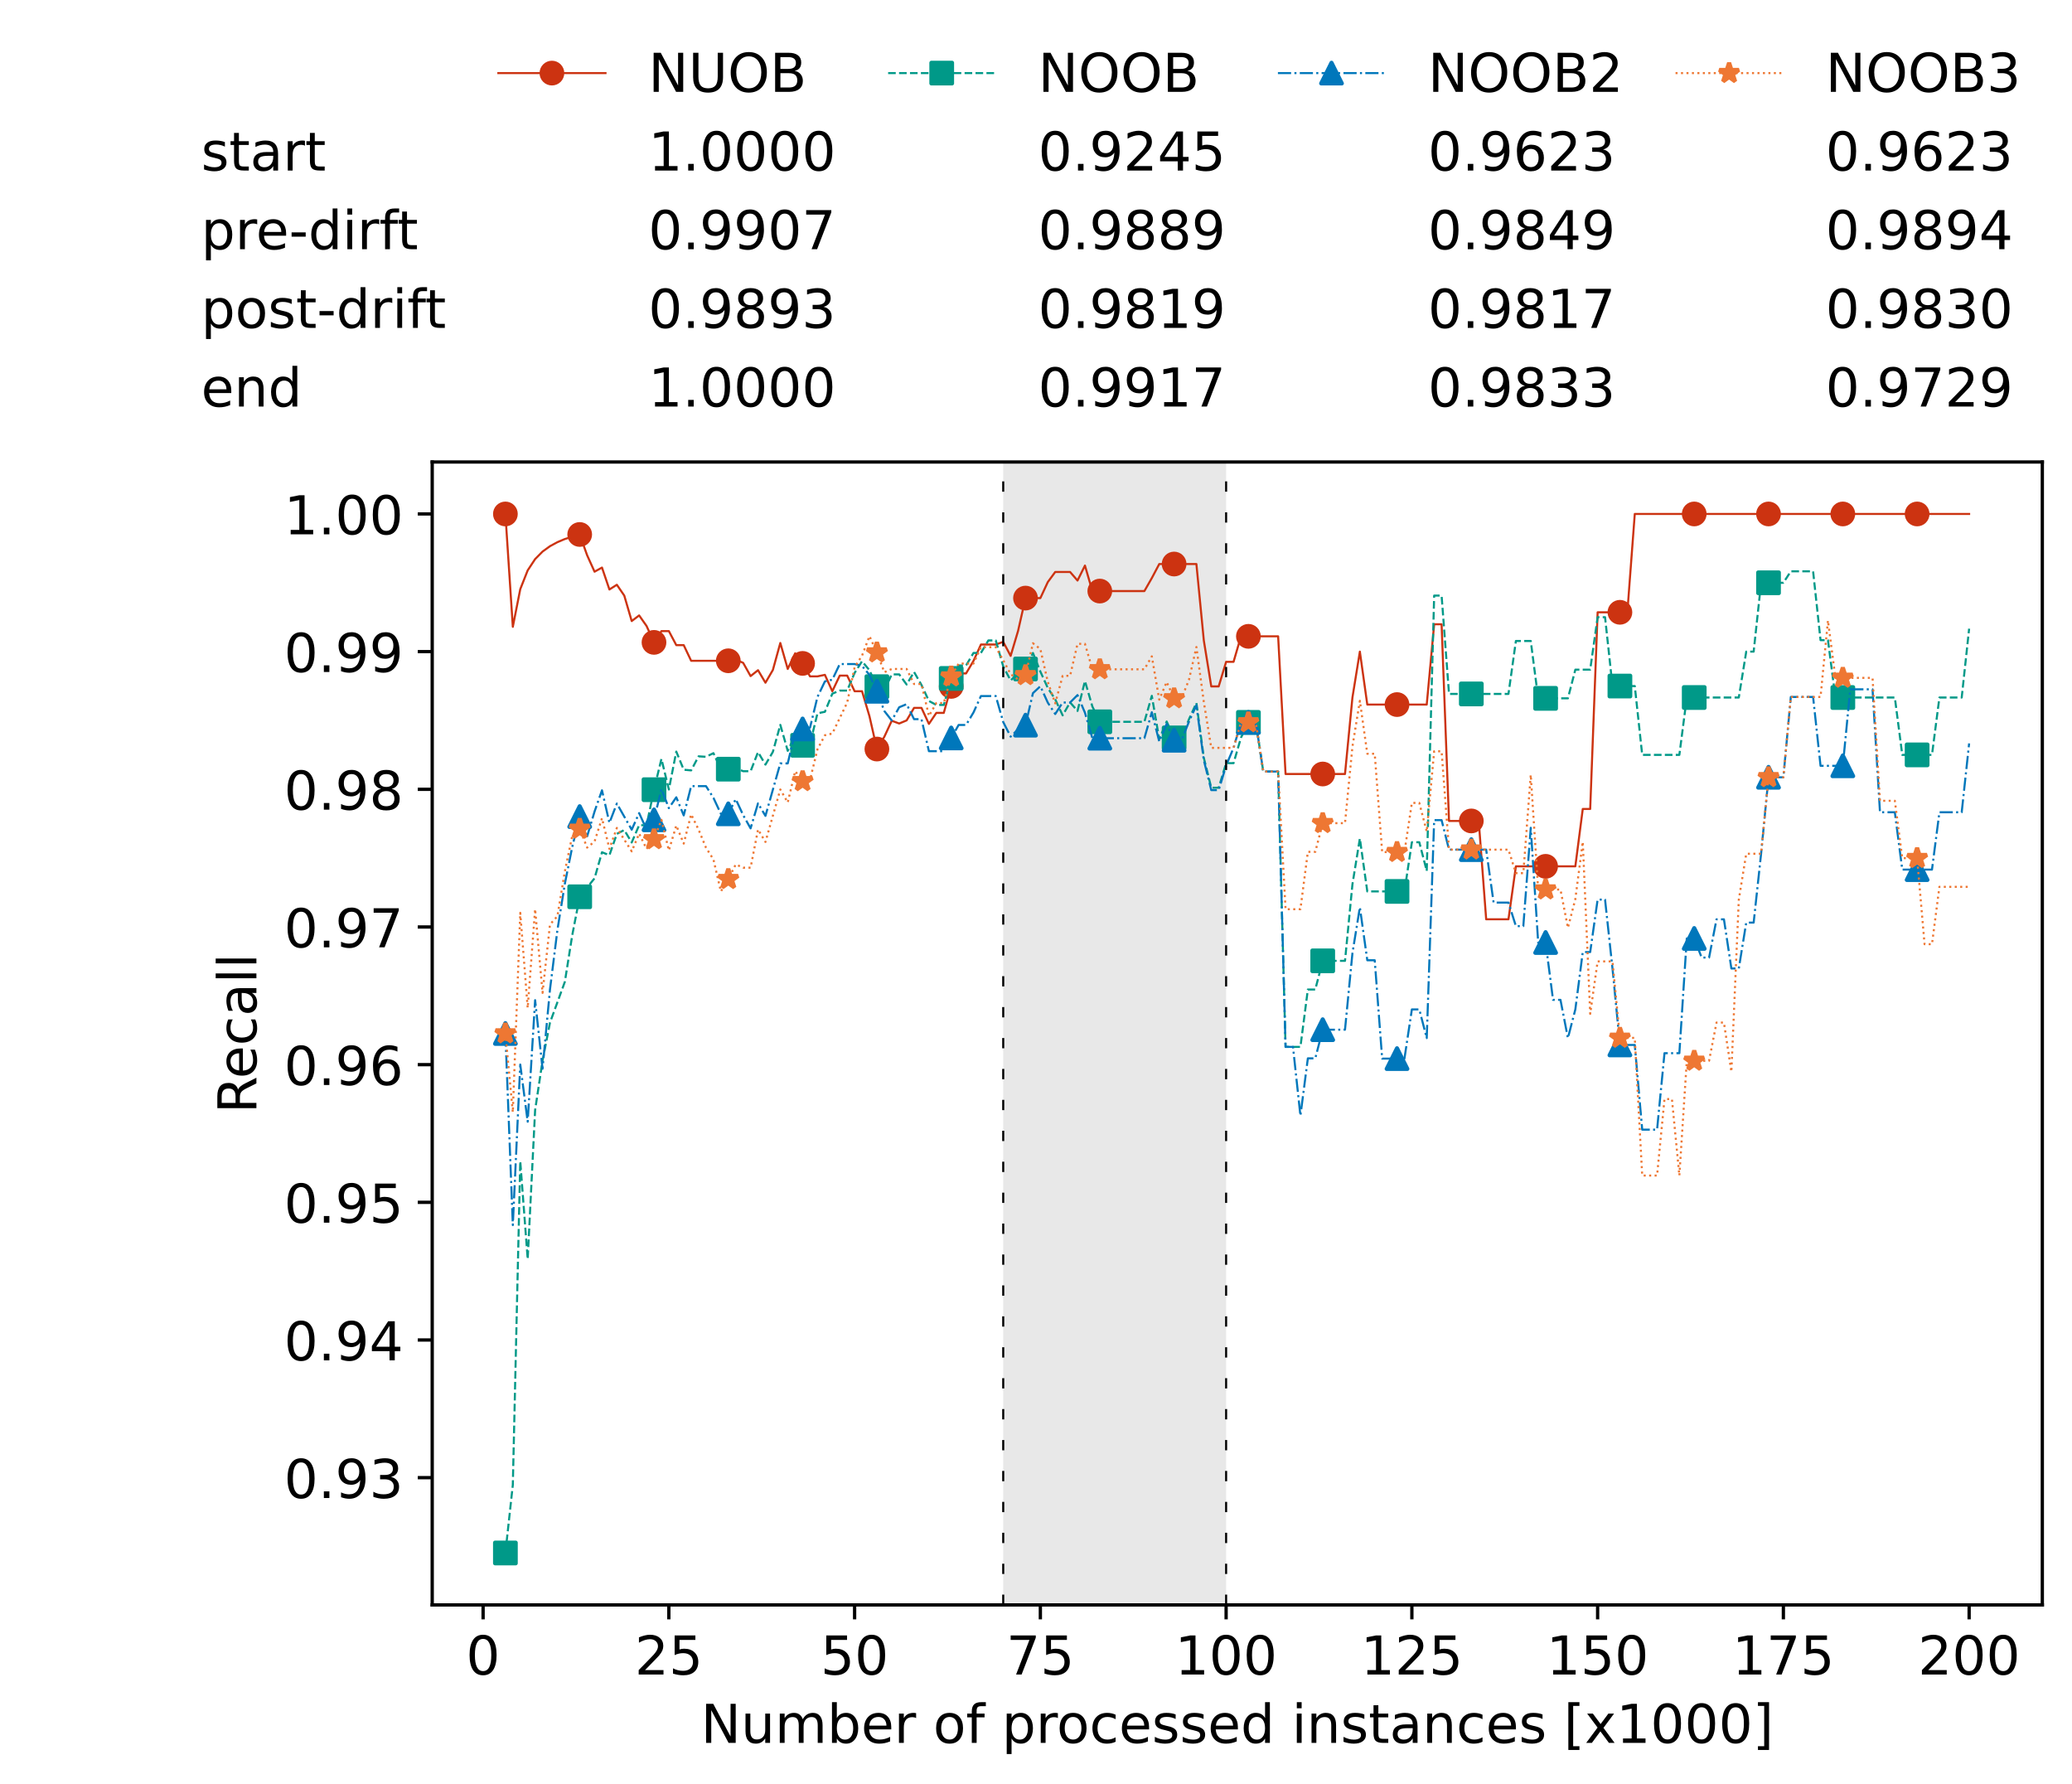 <?xml version="1.0" encoding="utf-8" standalone="no"?>
<!DOCTYPE svg PUBLIC "-//W3C//DTD SVG 1.1//EN"
  "http://www.w3.org/Graphics/SVG/1.1/DTD/svg11.dtd">
<!-- Created with matplotlib (https://matplotlib.org/) -->
<svg height="432.615pt" version="1.1" viewBox="0 0 502.65 432.615" width="502.65pt" xmlns="http://www.w3.org/2000/svg" xmlns:xlink="http://www.w3.org/1999/xlink">
 <defs>
  <style type="text/css">*{stroke-linecap:butt;stroke-linejoin:round;}</style>
 </defs>
 <g id="figure_1">
  <g id="patch_1">
   <path d="M 0 432.615 
L 502.65 432.615 
L 502.65 0 
L 0 0 
z
" style="fill:#ffffff;"/>
  </g>
  <g id="axes_1">
   <g id="patch_2">
    <path d="M 104.85 389.252 
L 495.45 389.252 
L 495.45 112.052 
L 104.85 112.052 
z
" style="fill:#ffffff;"/>
   </g>
   <g id="patch_3">
    <path clip-path="url(#pdce11e097b)" d="M 297.446 389.252 
L 297.446 112.052 
L 243.372 112.052 
L 243.372 389.252 
z
" style="fill:#d3d3d3;opacity:0.5;"/>
   </g>
   <g id="matplotlib.axis_1">
    <g id="xtick_1">
     <g id="line2d_1">
      <defs>
       <path d="M 0 0 
L 0 3.5 
" id="me0d07bebd5" style="stroke:#000000;stroke-width:0.8;"/>
      </defs>
      <g>
       <use style="stroke:#000000;stroke-width:0.8;" x="117.197" xlink:href="#me0d07bebd5" y="389.252"/>
      </g>
     </g>
     <g id="text_1">
      <!-- 0 -->
      <g transform="translate(113.061 406.13)scale(0.13 -0.13)">
       <defs>
        <path d="M 31.781 66.406 
Q 24.172 66.406 20.328 58.906 
Q 16.5 51.422 16.5 36.375 
Q 16.5 21.391 20.328 13.891 
Q 24.172 6.391 31.781 6.391 
Q 39.453 6.391 43.281 13.891 
Q 47.125 21.391 47.125 36.375 
Q 47.125 51.422 43.281 58.906 
Q 39.453 66.406 31.781 66.406 
z
M 31.781 74.219 
Q 44.047 74.219 50.516 64.516 
Q 56.984 54.828 56.984 36.375 
Q 56.984 17.969 50.516 8.266 
Q 44.047 -1.422 31.781 -1.422 
Q 19.531 -1.422 13.062 8.266 
Q 6.594 17.969 6.594 36.375 
Q 6.594 54.828 13.062 64.516 
Q 19.531 74.219 31.781 74.219 
z
" id="DejaVuSans-48"/>
       </defs>
       <use xlink:href="#DejaVuSans-48"/>
      </g>
     </g>
    </g>
    <g id="xtick_2">
     <g id="line2d_2">
      <g>
       <use style="stroke:#000000;stroke-width:0.8;" x="162.259" xlink:href="#me0d07bebd5" y="389.252"/>
      </g>
     </g>
     <g id="text_2">
      <!-- 25 -->
      <g transform="translate(153.988 406.13)scale(0.13 -0.13)">
       <defs>
        <path d="M 19.188 8.297 
L 53.609 8.297 
L 53.609 0 
L 7.328 0 
L 7.328 8.297 
Q 12.938 14.109 22.625 23.891 
Q 32.328 33.688 34.812 36.531 
Q 39.547 41.844 41.422 45.531 
Q 43.312 49.219 43.312 52.781 
Q 43.312 58.594 39.234 62.25 
Q 35.156 65.922 28.609 65.922 
Q 23.969 65.922 18.812 64.312 
Q 13.672 62.703 7.812 59.422 
L 7.812 69.391 
Q 13.766 71.781 18.938 73 
Q 24.125 74.219 28.422 74.219 
Q 39.75 74.219 46.484 68.547 
Q 53.219 62.891 53.219 53.422 
Q 53.219 48.922 51.531 44.891 
Q 49.859 40.875 45.406 35.406 
Q 44.188 33.984 37.641 27.219 
Q 31.109 20.453 19.188 8.297 
z
" id="DejaVuSans-50"/>
        <path d="M 10.797 72.906 
L 49.516 72.906 
L 49.516 64.594 
L 19.828 64.594 
L 19.828 46.734 
Q 21.969 47.469 24.109 47.828 
Q 26.266 48.188 28.422 48.188 
Q 40.625 48.188 47.75 41.5 
Q 54.891 34.812 54.891 23.391 
Q 54.891 11.625 47.562 5.094 
Q 40.234 -1.422 26.906 -1.422 
Q 22.312 -1.422 17.547 -0.641 
Q 12.797 0.141 7.719 1.703 
L 7.719 11.625 
Q 12.109 9.234 16.797 8.062 
Q 21.484 6.891 26.703 6.891 
Q 35.156 6.891 40.078 11.328 
Q 45.016 15.766 45.016 23.391 
Q 45.016 31 40.078 35.438 
Q 35.156 39.891 26.703 39.891 
Q 22.75 39.891 18.812 39.016 
Q 14.891 38.141 10.797 36.281 
z
" id="DejaVuSans-53"/>
       </defs>
       <use xlink:href="#DejaVuSans-50"/>
       <use x="63.623" xlink:href="#DejaVuSans-53"/>
      </g>
     </g>
    </g>
    <g id="xtick_3">
     <g id="line2d_3">
      <g>
       <use style="stroke:#000000;stroke-width:0.8;" x="207.322" xlink:href="#me0d07bebd5" y="389.252"/>
      </g>
     </g>
     <g id="text_3">
      <!-- 50 -->
      <g transform="translate(199.05 406.13)scale(0.13 -0.13)">
       <use xlink:href="#DejaVuSans-53"/>
       <use x="63.623" xlink:href="#DejaVuSans-48"/>
      </g>
     </g>
    </g>
    <g id="xtick_4">
     <g id="line2d_4">
      <g>
       <use style="stroke:#000000;stroke-width:0.8;" x="252.384" xlink:href="#me0d07bebd5" y="389.252"/>
      </g>
     </g>
     <g id="text_4">
      <!-- 75 -->
      <g transform="translate(244.113 406.13)scale(0.13 -0.13)">
       <defs>
        <path d="M 8.203 72.906 
L 55.078 72.906 
L 55.078 68.703 
L 28.609 0 
L 18.312 0 
L 43.219 64.594 
L 8.203 64.594 
z
" id="DejaVuSans-55"/>
       </defs>
       <use xlink:href="#DejaVuSans-55"/>
       <use x="63.623" xlink:href="#DejaVuSans-53"/>
      </g>
     </g>
    </g>
    <g id="xtick_5">
     <g id="line2d_5">
      <g>
       <use style="stroke:#000000;stroke-width:0.8;" x="297.446" xlink:href="#me0d07bebd5" y="389.252"/>
      </g>
     </g>
     <g id="text_5">
      <!-- 100 -->
      <g transform="translate(285.039 406.13)scale(0.13 -0.13)">
       <defs>
        <path d="M 12.406 8.297 
L 28.516 8.297 
L 28.516 63.922 
L 10.984 60.406 
L 10.984 69.391 
L 28.422 72.906 
L 38.281 72.906 
L 38.281 8.297 
L 54.391 8.297 
L 54.391 0 
L 12.406 0 
z
" id="DejaVuSans-49"/>
       </defs>
       <use xlink:href="#DejaVuSans-49"/>
       <use x="63.623" xlink:href="#DejaVuSans-48"/>
       <use x="127.246" xlink:href="#DejaVuSans-48"/>
      </g>
     </g>
    </g>
    <g id="xtick_6">
     <g id="line2d_6">
      <g>
       <use style="stroke:#000000;stroke-width:0.8;" x="342.509" xlink:href="#me0d07bebd5" y="389.252"/>
      </g>
     </g>
     <g id="text_6">
      <!-- 125 -->
      <g transform="translate(330.102 406.13)scale(0.13 -0.13)">
       <use xlink:href="#DejaVuSans-49"/>
       <use x="63.623" xlink:href="#DejaVuSans-50"/>
       <use x="127.246" xlink:href="#DejaVuSans-53"/>
      </g>
     </g>
    </g>
    <g id="xtick_7">
     <g id="line2d_7">
      <g>
       <use style="stroke:#000000;stroke-width:0.8;" x="387.571" xlink:href="#me0d07bebd5" y="389.252"/>
      </g>
     </g>
     <g id="text_7">
      <!-- 150 -->
      <g transform="translate(375.164 406.13)scale(0.13 -0.13)">
       <use xlink:href="#DejaVuSans-49"/>
       <use x="63.623" xlink:href="#DejaVuSans-53"/>
       <use x="127.246" xlink:href="#DejaVuSans-48"/>
      </g>
     </g>
    </g>
    <g id="xtick_8">
     <g id="line2d_8">
      <g>
       <use style="stroke:#000000;stroke-width:0.8;" x="432.633" xlink:href="#me0d07bebd5" y="389.252"/>
      </g>
     </g>
     <g id="text_8">
      <!-- 175 -->
      <g transform="translate(420.226 406.13)scale(0.13 -0.13)">
       <use xlink:href="#DejaVuSans-49"/>
       <use x="63.623" xlink:href="#DejaVuSans-55"/>
       <use x="127.246" xlink:href="#DejaVuSans-53"/>
      </g>
     </g>
    </g>
    <g id="xtick_9">
     <g id="line2d_9">
      <g>
       <use style="stroke:#000000;stroke-width:0.8;" x="477.695" xlink:href="#me0d07bebd5" y="389.252"/>
      </g>
     </g>
     <g id="text_9">
      <!-- 200 -->
      <g transform="translate(465.289 406.13)scale(0.13 -0.13)">
       <use xlink:href="#DejaVuSans-50"/>
       <use x="63.623" xlink:href="#DejaVuSans-48"/>
       <use x="127.246" xlink:href="#DejaVuSans-48"/>
      </g>
     </g>
    </g>
    <g id="text_10">
     <!-- Number of processed instances [x1000] -->
     <g transform="translate(170.025 422.711)scale(0.13 -0.13)">
      <defs>
       <path d="M 9.812 72.906 
L 23.094 72.906 
L 55.422 11.922 
L 55.422 72.906 
L 64.984 72.906 
L 64.984 0 
L 51.703 0 
L 19.391 60.984 
L 19.391 0 
L 9.812 0 
z
" id="DejaVuSans-78"/>
       <path d="M 8.5 21.578 
L 8.5 54.688 
L 17.484 54.688 
L 17.484 21.922 
Q 17.484 14.156 20.5 10.266 
Q 23.531 6.391 29.594 6.391 
Q 36.859 6.391 41.078 11.031 
Q 45.312 15.672 45.312 23.688 
L 45.312 54.688 
L 54.297 54.688 
L 54.297 0 
L 45.312 0 
L 45.312 8.406 
Q 42.047 3.422 37.719 1 
Q 33.406 -1.422 27.688 -1.422 
Q 18.266 -1.422 13.375 4.438 
Q 8.5 10.297 8.5 21.578 
z
M 31.109 56 
z
" id="DejaVuSans-117"/>
       <path d="M 52 44.188 
Q 55.375 50.25 60.062 53.125 
Q 64.75 56 71.094 56 
Q 79.641 56 84.281 50.016 
Q 88.922 44.047 88.922 33.016 
L 88.922 0 
L 79.891 0 
L 79.891 32.719 
Q 79.891 40.578 77.094 44.375 
Q 74.312 48.188 68.609 48.188 
Q 61.625 48.188 57.562 43.547 
Q 53.516 38.922 53.516 30.906 
L 53.516 0 
L 44.484 0 
L 44.484 32.719 
Q 44.484 40.625 41.703 44.406 
Q 38.922 48.188 33.109 48.188 
Q 26.219 48.188 22.156 43.531 
Q 18.109 38.875 18.109 30.906 
L 18.109 0 
L 9.078 0 
L 9.078 54.688 
L 18.109 54.688 
L 18.109 46.188 
Q 21.188 51.219 25.484 53.609 
Q 29.781 56 35.688 56 
Q 41.656 56 45.828 52.969 
Q 50 49.953 52 44.188 
z
" id="DejaVuSans-109"/>
       <path d="M 48.688 27.297 
Q 48.688 37.203 44.609 42.844 
Q 40.531 48.484 33.406 48.484 
Q 26.266 48.484 22.188 42.844 
Q 18.109 37.203 18.109 27.297 
Q 18.109 17.391 22.188 11.75 
Q 26.266 6.109 33.406 6.109 
Q 40.531 6.109 44.609 11.75 
Q 48.688 17.391 48.688 27.297 
z
M 18.109 46.391 
Q 20.953 51.266 25.266 53.625 
Q 29.594 56 35.594 56 
Q 45.562 56 51.781 48.094 
Q 58.016 40.188 58.016 27.297 
Q 58.016 14.406 51.781 6.484 
Q 45.562 -1.422 35.594 -1.422 
Q 29.594 -1.422 25.266 0.953 
Q 20.953 3.328 18.109 8.203 
L 18.109 0 
L 9.078 0 
L 9.078 75.984 
L 18.109 75.984 
z
" id="DejaVuSans-98"/>
       <path d="M 56.203 29.594 
L 56.203 25.203 
L 14.891 25.203 
Q 15.484 15.922 20.484 11.062 
Q 25.484 6.203 34.422 6.203 
Q 39.594 6.203 44.453 7.469 
Q 49.312 8.734 54.109 11.281 
L 54.109 2.781 
Q 49.266 0.734 44.188 -0.344 
Q 39.109 -1.422 33.891 -1.422 
Q 20.797 -1.422 13.156 6.188 
Q 5.516 13.812 5.516 26.812 
Q 5.516 40.234 12.766 48.109 
Q 20.016 56 32.328 56 
Q 43.359 56 49.781 48.891 
Q 56.203 41.797 56.203 29.594 
z
M 47.219 32.234 
Q 47.125 39.594 43.094 43.984 
Q 39.062 48.391 32.422 48.391 
Q 24.906 48.391 20.391 44.141 
Q 15.875 39.891 15.188 32.172 
z
" id="DejaVuSans-101"/>
       <path d="M 41.109 46.297 
Q 39.594 47.172 37.812 47.578 
Q 36.031 48 33.891 48 
Q 26.266 48 22.188 43.047 
Q 18.109 38.094 18.109 28.812 
L 18.109 0 
L 9.078 0 
L 9.078 54.688 
L 18.109 54.688 
L 18.109 46.188 
Q 20.953 51.172 25.484 53.578 
Q 30.031 56 36.531 56 
Q 37.453 56 38.578 55.875 
Q 39.703 55.766 41.062 55.516 
z
" id="DejaVuSans-114"/>
       <path id="DejaVuSans-32"/>
       <path d="M 30.609 48.391 
Q 23.391 48.391 19.188 42.75 
Q 14.984 37.109 14.984 27.297 
Q 14.984 17.484 19.156 11.844 
Q 23.344 6.203 30.609 6.203 
Q 37.797 6.203 41.984 11.859 
Q 46.188 17.531 46.188 27.297 
Q 46.188 37.016 41.984 42.703 
Q 37.797 48.391 30.609 48.391 
z
M 30.609 56 
Q 42.328 56 49.016 48.375 
Q 55.719 40.766 55.719 27.297 
Q 55.719 13.875 49.016 6.219 
Q 42.328 -1.422 30.609 -1.422 
Q 18.844 -1.422 12.172 6.219 
Q 5.516 13.875 5.516 27.297 
Q 5.516 40.766 12.172 48.375 
Q 18.844 56 30.609 56 
z
" id="DejaVuSans-111"/>
       <path d="M 37.109 75.984 
L 37.109 68.5 
L 28.516 68.5 
Q 23.688 68.5 21.797 66.547 
Q 19.922 64.594 19.922 59.516 
L 19.922 54.688 
L 34.719 54.688 
L 34.719 47.703 
L 19.922 47.703 
L 19.922 0 
L 10.891 0 
L 10.891 47.703 
L 2.297 47.703 
L 2.297 54.688 
L 10.891 54.688 
L 10.891 58.5 
Q 10.891 67.625 15.141 71.797 
Q 19.391 75.984 28.609 75.984 
z
" id="DejaVuSans-102"/>
       <path d="M 18.109 8.203 
L 18.109 -20.797 
L 9.078 -20.797 
L 9.078 54.688 
L 18.109 54.688 
L 18.109 46.391 
Q 20.953 51.266 25.266 53.625 
Q 29.594 56 35.594 56 
Q 45.562 56 51.781 48.094 
Q 58.016 40.188 58.016 27.297 
Q 58.016 14.406 51.781 6.484 
Q 45.562 -1.422 35.594 -1.422 
Q 29.594 -1.422 25.266 0.953 
Q 20.953 3.328 18.109 8.203 
z
M 48.688 27.297 
Q 48.688 37.203 44.609 42.844 
Q 40.531 48.484 33.406 48.484 
Q 26.266 48.484 22.188 42.844 
Q 18.109 37.203 18.109 27.297 
Q 18.109 17.391 22.188 11.75 
Q 26.266 6.109 33.406 6.109 
Q 40.531 6.109 44.609 11.75 
Q 48.688 17.391 48.688 27.297 
z
" id="DejaVuSans-112"/>
       <path d="M 48.781 52.594 
L 48.781 44.188 
Q 44.969 46.297 41.141 47.344 
Q 37.312 48.391 33.406 48.391 
Q 24.656 48.391 19.812 42.844 
Q 14.984 37.312 14.984 27.297 
Q 14.984 17.281 19.812 11.734 
Q 24.656 6.203 33.406 6.203 
Q 37.312 6.203 41.141 7.25 
Q 44.969 8.297 48.781 10.406 
L 48.781 2.094 
Q 45.016 0.344 40.984 -0.531 
Q 36.969 -1.422 32.422 -1.422 
Q 20.062 -1.422 12.781 6.344 
Q 5.516 14.109 5.516 27.297 
Q 5.516 40.672 12.859 48.328 
Q 20.219 56 33.016 56 
Q 37.156 56 41.109 55.141 
Q 45.062 54.297 48.781 52.594 
z
" id="DejaVuSans-99"/>
       <path d="M 44.281 53.078 
L 44.281 44.578 
Q 40.484 46.531 36.375 47.5 
Q 32.281 48.484 27.875 48.484 
Q 21.188 48.484 17.844 46.438 
Q 14.5 44.391 14.5 40.281 
Q 14.5 37.156 16.891 35.375 
Q 19.281 33.594 26.516 31.984 
L 29.594 31.297 
Q 39.156 29.25 43.188 25.516 
Q 47.219 21.781 47.219 15.094 
Q 47.219 7.469 41.188 3.016 
Q 35.156 -1.422 24.609 -1.422 
Q 20.219 -1.422 15.453 -0.562 
Q 10.688 0.297 5.422 2 
L 5.422 11.281 
Q 10.406 8.688 15.234 7.391 
Q 20.062 6.109 24.812 6.109 
Q 31.156 6.109 34.562 8.281 
Q 37.984 10.453 37.984 14.406 
Q 37.984 18.062 35.516 20.016 
Q 33.062 21.969 24.703 23.781 
L 21.578 24.516 
Q 13.234 26.266 9.516 29.906 
Q 5.812 33.547 5.812 39.891 
Q 5.812 47.609 11.281 51.797 
Q 16.75 56 26.812 56 
Q 31.781 56 36.172 55.266 
Q 40.578 54.547 44.281 53.078 
z
" id="DejaVuSans-115"/>
       <path d="M 45.406 46.391 
L 45.406 75.984 
L 54.391 75.984 
L 54.391 0 
L 45.406 0 
L 45.406 8.203 
Q 42.578 3.328 38.25 0.953 
Q 33.938 -1.422 27.875 -1.422 
Q 17.969 -1.422 11.734 6.484 
Q 5.516 14.406 5.516 27.297 
Q 5.516 40.188 11.734 48.094 
Q 17.969 56 27.875 56 
Q 33.938 56 38.25 53.625 
Q 42.578 51.266 45.406 46.391 
z
M 14.797 27.297 
Q 14.797 17.391 18.875 11.75 
Q 22.953 6.109 30.078 6.109 
Q 37.203 6.109 41.297 11.75 
Q 45.406 17.391 45.406 27.297 
Q 45.406 37.203 41.297 42.844 
Q 37.203 48.484 30.078 48.484 
Q 22.953 48.484 18.875 42.844 
Q 14.797 37.203 14.797 27.297 
z
" id="DejaVuSans-100"/>
       <path d="M 9.422 54.688 
L 18.406 54.688 
L 18.406 0 
L 9.422 0 
z
M 9.422 75.984 
L 18.406 75.984 
L 18.406 64.594 
L 9.422 64.594 
z
" id="DejaVuSans-105"/>
       <path d="M 54.891 33.016 
L 54.891 0 
L 45.906 0 
L 45.906 32.719 
Q 45.906 40.484 42.875 44.328 
Q 39.844 48.188 33.797 48.188 
Q 26.516 48.188 22.312 43.547 
Q 18.109 38.922 18.109 30.906 
L 18.109 0 
L 9.078 0 
L 9.078 54.688 
L 18.109 54.688 
L 18.109 46.188 
Q 21.344 51.125 25.703 53.562 
Q 30.078 56 35.797 56 
Q 45.219 56 50.047 50.172 
Q 54.891 44.344 54.891 33.016 
z
" id="DejaVuSans-110"/>
       <path d="M 18.312 70.219 
L 18.312 54.688 
L 36.812 54.688 
L 36.812 47.703 
L 18.312 47.703 
L 18.312 18.016 
Q 18.312 11.328 20.141 9.422 
Q 21.969 7.516 27.594 7.516 
L 36.812 7.516 
L 36.812 0 
L 27.594 0 
Q 17.188 0 13.234 3.875 
Q 9.281 7.766 9.281 18.016 
L 9.281 47.703 
L 2.688 47.703 
L 2.688 54.688 
L 9.281 54.688 
L 9.281 70.219 
z
" id="DejaVuSans-116"/>
       <path d="M 34.281 27.484 
Q 23.391 27.484 19.188 25 
Q 14.984 22.516 14.984 16.5 
Q 14.984 11.719 18.141 8.906 
Q 21.297 6.109 26.703 6.109 
Q 34.188 6.109 38.703 11.406 
Q 43.219 16.703 43.219 25.484 
L 43.219 27.484 
z
M 52.203 31.203 
L 52.203 0 
L 43.219 0 
L 43.219 8.297 
Q 40.141 3.328 35.547 0.953 
Q 30.953 -1.422 24.312 -1.422 
Q 15.922 -1.422 10.953 3.297 
Q 6 8.016 6 15.922 
Q 6 25.141 12.172 29.828 
Q 18.359 34.516 30.609 34.516 
L 43.219 34.516 
L 43.219 35.406 
Q 43.219 41.609 39.141 45 
Q 35.062 48.391 27.688 48.391 
Q 23 48.391 18.547 47.266 
Q 14.109 46.141 10.016 43.891 
L 10.016 52.203 
Q 14.938 54.109 19.578 55.047 
Q 24.219 56 28.609 56 
Q 40.484 56 46.344 49.844 
Q 52.203 43.703 52.203 31.203 
z
" id="DejaVuSans-97"/>
       <path d="M 8.594 75.984 
L 29.297 75.984 
L 29.297 69 
L 17.578 69 
L 17.578 -6.203 
L 29.297 -6.203 
L 29.297 -13.188 
L 8.594 -13.188 
z
" id="DejaVuSans-91"/>
       <path d="M 54.891 54.688 
L 35.109 28.078 
L 55.906 0 
L 45.312 0 
L 29.391 21.484 
L 13.484 0 
L 2.875 0 
L 24.125 28.609 
L 4.688 54.688 
L 15.281 54.688 
L 29.781 35.203 
L 44.281 54.688 
z
" id="DejaVuSans-120"/>
       <path d="M 30.422 75.984 
L 30.422 -13.188 
L 9.719 -13.188 
L 9.719 -6.203 
L 21.391 -6.203 
L 21.391 69 
L 9.719 69 
L 9.719 75.984 
z
" id="DejaVuSans-93"/>
      </defs>
      <use xlink:href="#DejaVuSans-78"/>
      <use x="74.805" xlink:href="#DejaVuSans-117"/>
      <use x="138.184" xlink:href="#DejaVuSans-109"/>
      <use x="235.596" xlink:href="#DejaVuSans-98"/>
      <use x="299.072" xlink:href="#DejaVuSans-101"/>
      <use x="360.596" xlink:href="#DejaVuSans-114"/>
      <use x="401.709" xlink:href="#DejaVuSans-32"/>
      <use x="433.496" xlink:href="#DejaVuSans-111"/>
      <use x="494.678" xlink:href="#DejaVuSans-102"/>
      <use x="529.883" xlink:href="#DejaVuSans-32"/>
      <use x="561.67" xlink:href="#DejaVuSans-112"/>
      <use x="625.146" xlink:href="#DejaVuSans-114"/>
      <use x="664.01" xlink:href="#DejaVuSans-111"/>
      <use x="725.191" xlink:href="#DejaVuSans-99"/>
      <use x="780.172" xlink:href="#DejaVuSans-101"/>
      <use x="841.695" xlink:href="#DejaVuSans-115"/>
      <use x="893.795" xlink:href="#DejaVuSans-115"/>
      <use x="945.895" xlink:href="#DejaVuSans-101"/>
      <use x="1007.418" xlink:href="#DejaVuSans-100"/>
      <use x="1070.895" xlink:href="#DejaVuSans-32"/>
      <use x="1102.682" xlink:href="#DejaVuSans-105"/>
      <use x="1130.465" xlink:href="#DejaVuSans-110"/>
      <use x="1193.844" xlink:href="#DejaVuSans-115"/>
      <use x="1245.943" xlink:href="#DejaVuSans-116"/>
      <use x="1285.152" xlink:href="#DejaVuSans-97"/>
      <use x="1346.432" xlink:href="#DejaVuSans-110"/>
      <use x="1409.811" xlink:href="#DejaVuSans-99"/>
      <use x="1464.791" xlink:href="#DejaVuSans-101"/>
      <use x="1526.314" xlink:href="#DejaVuSans-115"/>
      <use x="1578.414" xlink:href="#DejaVuSans-32"/>
      <use x="1610.201" xlink:href="#DejaVuSans-91"/>
      <use x="1649.215" xlink:href="#DejaVuSans-120"/>
      <use x="1708.395" xlink:href="#DejaVuSans-49"/>
      <use x="1772.018" xlink:href="#DejaVuSans-48"/>
      <use x="1835.641" xlink:href="#DejaVuSans-48"/>
      <use x="1899.264" xlink:href="#DejaVuSans-48"/>
      <use x="1962.887" xlink:href="#DejaVuSans-93"/>
     </g>
    </g>
   </g>
   <g id="matplotlib.axis_2">
    <g id="ytick_1">
     <g id="line2d_10">
      <defs>
       <path d="M 0 0 
L -3.5 0 
" id="m097a93b089" style="stroke:#000000;stroke-width:0.8;"/>
      </defs>
      <g>
       <use style="stroke:#000000;stroke-width:0.8;" x="104.85" xlink:href="#m097a93b089" y="358.382"/>
      </g>
     </g>
     <g id="text_11">
      <!-- 0.93 -->
      <g transform="translate(68.905 363.321)scale(0.13 -0.13)">
       <defs>
        <path d="M 10.688 12.406 
L 21 12.406 
L 21 0 
L 10.688 0 
z
" id="DejaVuSans-46"/>
        <path d="M 10.984 1.516 
L 10.984 10.5 
Q 14.703 8.734 18.5 7.812 
Q 22.312 6.891 25.984 6.891 
Q 35.75 6.891 40.891 13.453 
Q 46.047 20.016 46.781 33.406 
Q 43.953 29.203 39.594 26.953 
Q 35.25 24.703 29.984 24.703 
Q 19.047 24.703 12.672 31.312 
Q 6.297 37.938 6.297 49.422 
Q 6.297 60.641 12.938 67.422 
Q 19.578 74.219 30.609 74.219 
Q 43.266 74.219 49.922 64.516 
Q 56.594 54.828 56.594 36.375 
Q 56.594 19.141 48.406 8.859 
Q 40.234 -1.422 26.422 -1.422 
Q 22.703 -1.422 18.891 -0.688 
Q 15.094 0.047 10.984 1.516 
z
M 30.609 32.422 
Q 37.25 32.422 41.125 36.953 
Q 45.016 41.5 45.016 49.422 
Q 45.016 57.281 41.125 61.844 
Q 37.25 66.406 30.609 66.406 
Q 23.969 66.406 20.094 61.844 
Q 16.219 57.281 16.219 49.422 
Q 16.219 41.5 20.094 36.953 
Q 23.969 32.422 30.609 32.422 
z
" id="DejaVuSans-57"/>
        <path d="M 40.578 39.312 
Q 47.656 37.797 51.625 33 
Q 55.609 28.219 55.609 21.188 
Q 55.609 10.406 48.188 4.484 
Q 40.766 -1.422 27.094 -1.422 
Q 22.516 -1.422 17.656 -0.516 
Q 12.797 0.391 7.625 2.203 
L 7.625 11.719 
Q 11.719 9.328 16.594 8.109 
Q 21.484 6.891 26.812 6.891 
Q 36.078 6.891 40.938 10.547 
Q 45.797 14.203 45.797 21.188 
Q 45.797 27.641 41.281 31.266 
Q 36.766 34.906 28.719 34.906 
L 20.219 34.906 
L 20.219 43.016 
L 29.109 43.016 
Q 36.375 43.016 40.234 45.922 
Q 44.094 48.828 44.094 54.297 
Q 44.094 59.906 40.109 62.906 
Q 36.141 65.922 28.719 65.922 
Q 24.656 65.922 20.016 65.031 
Q 15.375 64.156 9.812 62.312 
L 9.812 71.094 
Q 15.438 72.656 20.344 73.438 
Q 25.25 74.219 29.594 74.219 
Q 40.828 74.219 47.359 69.109 
Q 53.906 64.016 53.906 55.328 
Q 53.906 49.266 50.438 45.094 
Q 46.969 40.922 40.578 39.312 
z
" id="DejaVuSans-51"/>
       </defs>
       <use xlink:href="#DejaVuSans-48"/>
       <use x="63.623" xlink:href="#DejaVuSans-46"/>
       <use x="95.41" xlink:href="#DejaVuSans-57"/>
       <use x="159.033" xlink:href="#DejaVuSans-51"/>
      </g>
     </g>
    </g>
    <g id="ytick_2">
     <g id="line2d_11">
      <g>
       <use style="stroke:#000000;stroke-width:0.8;" x="104.85" xlink:href="#m097a93b089" y="324.992"/>
      </g>
     </g>
     <g id="text_12">
      <!-- 0.94 -->
      <g transform="translate(68.905 329.931)scale(0.13 -0.13)">
       <defs>
        <path d="M 37.797 64.312 
L 12.891 25.391 
L 37.797 25.391 
z
M 35.203 72.906 
L 47.609 72.906 
L 47.609 25.391 
L 58.016 25.391 
L 58.016 17.188 
L 47.609 17.188 
L 47.609 0 
L 37.797 0 
L 37.797 17.188 
L 4.891 17.188 
L 4.891 26.703 
z
" id="DejaVuSans-52"/>
       </defs>
       <use xlink:href="#DejaVuSans-48"/>
       <use x="63.623" xlink:href="#DejaVuSans-46"/>
       <use x="95.41" xlink:href="#DejaVuSans-57"/>
       <use x="159.033" xlink:href="#DejaVuSans-52"/>
      </g>
     </g>
    </g>
    <g id="ytick_3">
     <g id="line2d_12">
      <g>
       <use style="stroke:#000000;stroke-width:0.8;" x="104.85" xlink:href="#m097a93b089" y="291.602"/>
      </g>
     </g>
     <g id="text_13">
      <!-- 0.95 -->
      <g transform="translate(68.905 296.541)scale(0.13 -0.13)">
       <use xlink:href="#DejaVuSans-48"/>
       <use x="63.623" xlink:href="#DejaVuSans-46"/>
       <use x="95.41" xlink:href="#DejaVuSans-57"/>
       <use x="159.033" xlink:href="#DejaVuSans-53"/>
      </g>
     </g>
    </g>
    <g id="ytick_4">
     <g id="line2d_13">
      <g>
       <use style="stroke:#000000;stroke-width:0.8;" x="104.85" xlink:href="#m097a93b089" y="258.212"/>
      </g>
     </g>
     <g id="text_14">
      <!-- 0.96 -->
      <g transform="translate(68.905 263.151)scale(0.13 -0.13)">
       <defs>
        <path d="M 33.016 40.375 
Q 26.375 40.375 22.484 35.828 
Q 18.609 31.297 18.609 23.391 
Q 18.609 15.531 22.484 10.953 
Q 26.375 6.391 33.016 6.391 
Q 39.656 6.391 43.531 10.953 
Q 47.406 15.531 47.406 23.391 
Q 47.406 31.297 43.531 35.828 
Q 39.656 40.375 33.016 40.375 
z
M 52.594 71.297 
L 52.594 62.312 
Q 48.875 64.062 45.094 64.984 
Q 41.312 65.922 37.594 65.922 
Q 27.828 65.922 22.672 59.328 
Q 17.531 52.734 16.797 39.406 
Q 19.672 43.656 24.016 45.922 
Q 28.375 48.188 33.594 48.188 
Q 44.578 48.188 50.953 41.516 
Q 57.328 34.859 57.328 23.391 
Q 57.328 12.156 50.688 5.359 
Q 44.047 -1.422 33.016 -1.422 
Q 20.359 -1.422 13.672 8.266 
Q 6.984 17.969 6.984 36.375 
Q 6.984 53.656 15.188 63.938 
Q 23.391 74.219 37.203 74.219 
Q 40.922 74.219 44.703 73.484 
Q 48.484 72.75 52.594 71.297 
z
" id="DejaVuSans-54"/>
       </defs>
       <use xlink:href="#DejaVuSans-48"/>
       <use x="63.623" xlink:href="#DejaVuSans-46"/>
       <use x="95.41" xlink:href="#DejaVuSans-57"/>
       <use x="159.033" xlink:href="#DejaVuSans-54"/>
      </g>
     </g>
    </g>
    <g id="ytick_5">
     <g id="line2d_14">
      <g>
       <use style="stroke:#000000;stroke-width:0.8;" x="104.85" xlink:href="#m097a93b089" y="224.822"/>
      </g>
     </g>
     <g id="text_15">
      <!-- 0.97 -->
      <g transform="translate(68.905 229.761)scale(0.13 -0.13)">
       <use xlink:href="#DejaVuSans-48"/>
       <use x="63.623" xlink:href="#DejaVuSans-46"/>
       <use x="95.41" xlink:href="#DejaVuSans-57"/>
       <use x="159.033" xlink:href="#DejaVuSans-55"/>
      </g>
     </g>
    </g>
    <g id="ytick_6">
     <g id="line2d_15">
      <g>
       <use style="stroke:#000000;stroke-width:0.8;" x="104.85" xlink:href="#m097a93b089" y="191.432"/>
      </g>
     </g>
     <g id="text_16">
      <!-- 0.98 -->
      <g transform="translate(68.905 196.371)scale(0.13 -0.13)">
       <defs>
        <path d="M 31.781 34.625 
Q 24.75 34.625 20.719 30.859 
Q 16.703 27.094 16.703 20.516 
Q 16.703 13.922 20.719 10.156 
Q 24.75 6.391 31.781 6.391 
Q 38.812 6.391 42.859 10.172 
Q 46.922 13.969 46.922 20.516 
Q 46.922 27.094 42.891 30.859 
Q 38.875 34.625 31.781 34.625 
z
M 21.922 38.812 
Q 15.578 40.375 12.031 44.719 
Q 8.5 49.078 8.5 55.328 
Q 8.5 64.062 14.719 69.141 
Q 20.953 74.219 31.781 74.219 
Q 42.672 74.219 48.875 69.141 
Q 55.078 64.062 55.078 55.328 
Q 55.078 49.078 51.531 44.719 
Q 48 40.375 41.703 38.812 
Q 48.828 37.156 52.797 32.312 
Q 56.781 27.484 56.781 20.516 
Q 56.781 9.906 50.312 4.234 
Q 43.844 -1.422 31.781 -1.422 
Q 19.734 -1.422 13.25 4.234 
Q 6.781 9.906 6.781 20.516 
Q 6.781 27.484 10.781 32.312 
Q 14.797 37.156 21.922 38.812 
z
M 18.312 54.391 
Q 18.312 48.734 21.844 45.562 
Q 25.391 42.391 31.781 42.391 
Q 38.141 42.391 41.719 45.562 
Q 45.312 48.734 45.312 54.391 
Q 45.312 60.062 41.719 63.234 
Q 38.141 66.406 31.781 66.406 
Q 25.391 66.406 21.844 63.234 
Q 18.312 60.062 18.312 54.391 
z
" id="DejaVuSans-56"/>
       </defs>
       <use xlink:href="#DejaVuSans-48"/>
       <use x="63.623" xlink:href="#DejaVuSans-46"/>
       <use x="95.41" xlink:href="#DejaVuSans-57"/>
       <use x="159.033" xlink:href="#DejaVuSans-56"/>
      </g>
     </g>
    </g>
    <g id="ytick_7">
     <g id="line2d_16">
      <g>
       <use style="stroke:#000000;stroke-width:0.8;" x="104.85" xlink:href="#m097a93b089" y="158.042"/>
      </g>
     </g>
     <g id="text_17">
      <!-- 0.99 -->
      <g transform="translate(68.905 162.981)scale(0.13 -0.13)">
       <use xlink:href="#DejaVuSans-48"/>
       <use x="63.623" xlink:href="#DejaVuSans-46"/>
       <use x="95.41" xlink:href="#DejaVuSans-57"/>
       <use x="159.033" xlink:href="#DejaVuSans-57"/>
      </g>
     </g>
    </g>
    <g id="ytick_8">
     <g id="line2d_17">
      <g>
       <use style="stroke:#000000;stroke-width:0.8;" x="104.85" xlink:href="#m097a93b089" y="124.652"/>
      </g>
     </g>
     <g id="text_18">
      <!-- 1.00 -->
      <g transform="translate(68.905 129.591)scale(0.13 -0.13)">
       <use xlink:href="#DejaVuSans-49"/>
       <use x="63.623" xlink:href="#DejaVuSans-46"/>
       <use x="95.41" xlink:href="#DejaVuSans-48"/>
       <use x="159.033" xlink:href="#DejaVuSans-48"/>
      </g>
     </g>
    </g>
    <g id="text_19">
     <!-- Recall -->
     <g transform="translate(62.201 270.044)rotate(-90)scale(0.13 -0.13)">
      <defs>
       <path d="M 44.391 34.188 
Q 47.562 33.109 50.562 29.594 
Q 53.562 26.078 56.594 19.922 
L 66.609 0 
L 56 0 
L 46.688 18.703 
Q 43.062 26.031 39.672 28.422 
Q 36.281 30.812 30.422 30.812 
L 19.672 30.812 
L 19.672 0 
L 9.812 0 
L 9.812 72.906 
L 32.078 72.906 
Q 44.578 72.906 50.734 67.672 
Q 56.891 62.453 56.891 51.906 
Q 56.891 45.016 53.688 40.469 
Q 50.484 35.938 44.391 34.188 
z
M 19.672 64.797 
L 19.672 38.922 
L 32.078 38.922 
Q 39.203 38.922 42.844 42.219 
Q 46.484 45.516 46.484 51.906 
Q 46.484 58.297 42.844 61.547 
Q 39.203 64.797 32.078 64.797 
z
" id="DejaVuSans-82"/>
       <path d="M 9.422 75.984 
L 18.406 75.984 
L 18.406 0 
L 9.422 0 
z
" id="DejaVuSans-108"/>
      </defs>
      <use xlink:href="#DejaVuSans-82"/>
      <use x="64.982" xlink:href="#DejaVuSans-101"/>
      <use x="126.506" xlink:href="#DejaVuSans-99"/>
      <use x="181.486" xlink:href="#DejaVuSans-97"/>
      <use x="242.766" xlink:href="#DejaVuSans-108"/>
      <use x="270.549" xlink:href="#DejaVuSans-108"/>
     </g>
    </g>
   </g>
   <g id="line2d_18"/>
   <g id="line2d_19"/>
   <g id="line2d_20"/>
   <g id="line2d_21"/>
   <g id="line2d_22"/>
   <g id="line2d_23">
    <path clip-path="url(#pdce11e097b)" d="M 122.605 124.652 
L 124.407 152.021 
L 126.21 142.898 
L 128.012 138.336 
L 129.815 135.599 
L 131.617 133.775 
L 133.419 132.471 
L 135.222 131.494 
L 137.024 130.734 
L 140.629 129.628 
L 142.432 134.669 
L 144.234 138.655 
L 146.037 137.655 
L 147.839 142.971 
L 149.642 141.826 
L 151.444 144.453 
L 153.247 150.628 
L 155.049 149.261 
L 156.852 151.824 
L 158.654 155.799 
L 160.457 153.063 
L 162.259 153.063 
L 164.062 156.47 
L 165.864 156.47 
L 167.667 160.264 
L 176.679 160.264 
L 178.482 159.972 
L 180.284 160.763 
L 182.087 163.973 
L 183.889 162.546 
L 185.692 165.582 
L 187.494 162.49 
L 189.297 155.943 
L 191.099 162.243 
L 192.902 158.449 
L 194.704 160.895 
L 196.507 164.045 
L 198.309 164.045 
L 200.112 163.673 
L 201.914 167.648 
L 203.717 163.854 
L 205.519 163.854 
L 207.322 167.648 
L 209.124 167.648 
L 210.927 173.719 
L 212.729 181.669 
L 214.532 178.688 
L 216.334 174.805 
L 218.137 175.477 
L 219.939 174.722 
L 221.742 171.686 
L 223.544 171.686 
L 225.347 175.569 
L 227.149 172.898 
L 228.952 172.898 
L 230.754 166.477 
L 232.557 163.327 
L 234.359 163.327 
L 236.162 160.292 
L 237.964 156.317 
L 241.569 156.317 
L 243.372 155.672 
L 245.174 159.079 
L 246.976 153.009 
L 248.779 145.059 
L 252.384 145.059 
L 254.186 141.176 
L 255.989 138.721 
L 259.594 138.721 
L 261.396 140.801 
L 263.199 137.171 
L 265.001 143.355 
L 277.619 143.355 
L 279.421 140.205 
L 281.224 136.798 
L 290.236 136.798 
L 292.039 155.348 
L 293.841 166.478 
L 295.644 166.478 
L 297.446 160.515 
L 299.249 160.515 
L 301.051 154.332 
L 310.064 154.332 
L 311.866 187.722 
L 326.286 187.722 
L 328.089 169.172 
L 329.891 158.042 
L 331.694 170.884 
L 346.114 170.884 
L 347.916 151.407 
L 349.719 151.407 
L 351.521 199.107 
L 358.731 199.107 
L 360.533 222.957 
L 365.941 222.957 
L 367.743 210.114 
L 382.163 210.114 
L 383.966 196.202 
L 385.768 196.202 
L 387.571 148.502 
L 394.781 148.502 
L 396.583 124.652 
L 477.695 124.652 
L 477.695 124.652 
" style="fill:none;stroke:#cc3311;stroke-linecap:square;stroke-width:0.5;"/>
    <defs>
     <path d="M 0 2.5 
C 0.663 2.5 1.299 2.237 1.768 1.768 
C 2.237 1.299 2.5 0.663 2.5 0 
C 2.5 -0.663 2.237 -1.299 1.768 -1.768 
C 1.299 -2.237 0.663 -2.5 0 -2.5 
C -0.663 -2.5 -1.299 -2.237 -1.768 -1.768 
C -2.237 -1.299 -2.5 -0.663 -2.5 0 
C -2.5 0.663 -2.237 1.299 -1.768 1.768 
C -1.299 2.237 -0.663 2.5 0 2.5 
z
" id="m7433777c82" style="stroke:#cc3311;"/>
    </defs>
    <g clip-path="url(#pdce11e097b)">
     <use style="fill:#cc3311;stroke:#cc3311;" x="122.605" xlink:href="#m7433777c82" y="124.652"/>
     <use style="fill:#cc3311;stroke:#cc3311;" x="140.629" xlink:href="#m7433777c82" y="129.628"/>
     <use style="fill:#cc3311;stroke:#cc3311;" x="158.654" xlink:href="#m7433777c82" y="155.799"/>
     <use style="fill:#cc3311;stroke:#cc3311;" x="176.679" xlink:href="#m7433777c82" y="160.264"/>
     <use style="fill:#cc3311;stroke:#cc3311;" x="194.704" xlink:href="#m7433777c82" y="160.895"/>
     <use style="fill:#cc3311;stroke:#cc3311;" x="212.729" xlink:href="#m7433777c82" y="181.669"/>
     <use style="fill:#cc3311;stroke:#cc3311;" x="230.754" xlink:href="#m7433777c82" y="166.477"/>
     <use style="fill:#cc3311;stroke:#cc3311;" x="248.779" xlink:href="#m7433777c82" y="145.059"/>
     <use style="fill:#cc3311;stroke:#cc3311;" x="266.804" xlink:href="#m7433777c82" y="143.355"/>
     <use style="fill:#cc3311;stroke:#cc3311;" x="284.829" xlink:href="#m7433777c82" y="136.798"/>
     <use style="fill:#cc3311;stroke:#cc3311;" x="302.854" xlink:href="#m7433777c82" y="154.332"/>
     <use style="fill:#cc3311;stroke:#cc3311;" x="320.879" xlink:href="#m7433777c82" y="187.722"/>
     <use style="fill:#cc3311;stroke:#cc3311;" x="338.904" xlink:href="#m7433777c82" y="170.884"/>
     <use style="fill:#cc3311;stroke:#cc3311;" x="356.928" xlink:href="#m7433777c82" y="199.107"/>
     <use style="fill:#cc3311;stroke:#cc3311;" x="374.953" xlink:href="#m7433777c82" y="210.114"/>
     <use style="fill:#cc3311;stroke:#cc3311;" x="392.978" xlink:href="#m7433777c82" y="148.502"/>
     <use style="fill:#cc3311;stroke:#cc3311;" x="411.003" xlink:href="#m7433777c82" y="124.652"/>
     <use style="fill:#cc3311;stroke:#cc3311;" x="429.028" xlink:href="#m7433777c82" y="124.652"/>
     <use style="fill:#cc3311;stroke:#cc3311;" x="447.053" xlink:href="#m7433777c82" y="124.652"/>
     <use style="fill:#cc3311;stroke:#cc3311;" x="465.078" xlink:href="#m7433777c82" y="124.652"/>
    </g>
   </g>
   <g id="line2d_24"/>
   <g id="line2d_25"/>
   <g id="line2d_26"/>
   <g id="line2d_27"/>
   <g id="line2d_28">
    <path clip-path="url(#pdce11e097b)" d="M 122.605 376.652 
L 124.407 360.127 
L 126.21 281.635 
L 128.012 305.39 
L 129.815 269.242 
L 131.617 257.241 
L 133.419 248.035 
L 137.024 238.136 
L 138.827 226.787 
L 140.629 217.502 
L 144.234 213.01 
L 146.037 206.699 
L 147.839 207.412 
L 149.642 202.24 
L 151.444 201.313 
L 153.247 204.329 
L 155.049 200.135 
L 156.852 200.155 
L 158.654 191.53 
L 160.457 184.061 
L 162.259 191.481 
L 164.062 182.288 
L 165.864 186.681 
L 167.667 186.846 
L 169.469 183.439 
L 171.272 183.546 
L 173.074 182.666 
L 174.877 186.549 
L 176.679 186.549 
L 178.482 186.256 
L 180.284 187.047 
L 182.087 187.047 
L 183.889 182.41 
L 185.692 185.445 
L 187.494 182.353 
L 189.297 175.806 
L 191.099 182.106 
L 192.902 178.312 
L 194.704 180.758 
L 196.507 180.43 
L 198.309 173.01 
L 200.112 172.638 
L 201.914 168.245 
L 203.717 167.486 
L 205.519 167.486 
L 207.322 163.205 
L 209.124 160.376 
L 210.927 162.564 
L 212.729 166.539 
L 214.532 167.44 
L 216.334 163.558 
L 218.137 163.558 
L 219.939 166.013 
L 221.742 162.977 
L 223.544 166.127 
L 225.347 170.01 
L 227.149 170.969 
L 228.952 170.969 
L 230.754 164.548 
L 232.557 161.398 
L 234.359 161.398 
L 236.162 158.362 
L 237.964 158.362 
L 239.767 155.327 
L 241.569 155.327 
L 243.372 161.627 
L 245.174 165.034 
L 246.976 163.244 
L 248.779 162.25 
L 250.581 158.367 
L 252.384 162.88 
L 254.186 166.855 
L 255.989 169.617 
L 257.791 173.499 
L 259.594 170.349 
L 261.396 172.429 
L 263.199 165.17 
L 265.001 171.354 
L 266.804 175.064 
L 277.619 175.064 
L 279.421 168.764 
L 281.224 179.269 
L 283.026 174.988 
L 284.829 178.963 
L 286.631 178.963 
L 288.434 174.451 
L 290.236 170.476 
L 292.039 183.809 
L 293.841 191.056 
L 295.644 191.056 
L 297.446 185.094 
L 299.249 185.094 
L 301.051 178.911 
L 302.854 175.201 
L 304.656 175.201 
L 306.459 187.126 
L 310.064 187.126 
L 311.866 253.906 
L 315.471 253.906 
L 317.274 239.993 
L 319.076 239.993 
L 320.879 233.037 
L 326.286 233.037 
L 328.089 214.487 
L 329.891 203.357 
L 331.694 216.199 
L 340.706 216.199 
L 342.509 204.274 
L 344.311 204.274 
L 346.114 211.23 
L 347.916 144.45 
L 349.719 144.45 
L 351.521 168.3 
L 365.941 168.3 
L 367.743 155.458 
L 371.348 155.458 
L 373.151 169.371 
L 380.361 169.371 
L 382.163 162.414 
L 385.768 162.414 
L 387.571 149.694 
L 389.373 149.694 
L 391.176 166.389 
L 396.583 166.389 
L 398.386 183.084 
L 407.398 183.084 
L 409.201 169.172 
L 421.818 169.172 
L 423.621 158.042 
L 425.423 158.042 
L 427.226 141.347 
L 432.633 141.347 
L 434.436 138.564 
L 439.843 138.564 
L 441.646 155.259 
L 443.448 155.259 
L 445.251 169.172 
L 459.671 169.172 
L 461.473 183.084 
L 468.683 183.084 
L 470.485 169.172 
L 475.893 169.172 
L 477.695 152.477 
L 477.695 152.477 
" style="fill:none;stroke:#009988;stroke-dasharray:1.85,0.8;stroke-dashoffset:0;stroke-width:0.5;"/>
    <defs>
     <path d="M -2.5 2.5 
L 2.5 2.5 
L 2.5 -2.5 
L -2.5 -2.5 
z
" id="m3448570db4" style="stroke:#009988;stroke-linejoin:miter;"/>
    </defs>
    <g clip-path="url(#pdce11e097b)">
     <use style="fill:#009988;stroke:#009988;stroke-linejoin:miter;" x="122.605" xlink:href="#m3448570db4" y="376.652"/>
     <use style="fill:#009988;stroke:#009988;stroke-linejoin:miter;" x="140.629" xlink:href="#m3448570db4" y="217.502"/>
     <use style="fill:#009988;stroke:#009988;stroke-linejoin:miter;" x="158.654" xlink:href="#m3448570db4" y="191.53"/>
     <use style="fill:#009988;stroke:#009988;stroke-linejoin:miter;" x="176.679" xlink:href="#m3448570db4" y="186.549"/>
     <use style="fill:#009988;stroke:#009988;stroke-linejoin:miter;" x="194.704" xlink:href="#m3448570db4" y="180.758"/>
     <use style="fill:#009988;stroke:#009988;stroke-linejoin:miter;" x="212.729" xlink:href="#m3448570db4" y="166.539"/>
     <use style="fill:#009988;stroke:#009988;stroke-linejoin:miter;" x="230.754" xlink:href="#m3448570db4" y="164.548"/>
     <use style="fill:#009988;stroke:#009988;stroke-linejoin:miter;" x="248.779" xlink:href="#m3448570db4" y="162.25"/>
     <use style="fill:#009988;stroke:#009988;stroke-linejoin:miter;" x="266.804" xlink:href="#m3448570db4" y="175.064"/>
     <use style="fill:#009988;stroke:#009988;stroke-linejoin:miter;" x="284.829" xlink:href="#m3448570db4" y="178.963"/>
     <use style="fill:#009988;stroke:#009988;stroke-linejoin:miter;" x="302.854" xlink:href="#m3448570db4" y="175.201"/>
     <use style="fill:#009988;stroke:#009988;stroke-linejoin:miter;" x="320.879" xlink:href="#m3448570db4" y="233.037"/>
     <use style="fill:#009988;stroke:#009988;stroke-linejoin:miter;" x="338.904" xlink:href="#m3448570db4" y="216.199"/>
     <use style="fill:#009988;stroke:#009988;stroke-linejoin:miter;" x="356.928" xlink:href="#m3448570db4" y="168.3"/>
     <use style="fill:#009988;stroke:#009988;stroke-linejoin:miter;" x="374.953" xlink:href="#m3448570db4" y="169.371"/>
     <use style="fill:#009988;stroke:#009988;stroke-linejoin:miter;" x="392.978" xlink:href="#m3448570db4" y="166.389"/>
     <use style="fill:#009988;stroke:#009988;stroke-linejoin:miter;" x="411.003" xlink:href="#m3448570db4" y="169.172"/>
     <use style="fill:#009988;stroke:#009988;stroke-linejoin:miter;" x="429.028" xlink:href="#m3448570db4" y="141.347"/>
     <use style="fill:#009988;stroke:#009988;stroke-linejoin:miter;" x="447.053" xlink:href="#m3448570db4" y="169.172"/>
     <use style="fill:#009988;stroke:#009988;stroke-linejoin:miter;" x="465.078" xlink:href="#m3448570db4" y="183.084"/>
    </g>
   </g>
   <g id="line2d_29"/>
   <g id="line2d_30"/>
   <g id="line2d_31"/>
   <g id="line2d_32"/>
   <g id="line2d_33">
    <path clip-path="url(#pdce11e097b)" d="M 122.605 250.652 
L 124.407 297.127 
L 126.21 258.185 
L 128.012 272.052 
L 129.815 242.572 
L 131.617 259.212 
L 133.419 239.989 
L 135.222 225.572 
L 137.024 214.359 
L 138.827 205.388 
L 140.629 198.048 
L 142.432 202.844 
L 144.234 196.829 
L 146.037 191.673 
L 147.839 199.572 
L 149.642 194.889 
L 153.247 201.23 
L 155.049 197.2 
L 156.852 201.161 
L 158.654 198.836 
L 160.457 191.367 
L 162.259 196.004 
L 164.062 193.368 
L 165.864 197.762 
L 167.667 190.668 
L 171.272 190.668 
L 173.074 193.498 
L 174.877 197.38 
L 176.679 197.38 
L 178.482 193.814 
L 180.284 197.697 
L 182.087 200.908 
L 183.889 194.843 
L 185.692 197.879 
L 189.297 185.148 
L 191.099 185.148 
L 192.902 177.56 
L 194.704 176.795 
L 196.507 176.467 
L 198.309 169.047 
L 200.112 165.268 
L 201.914 164.85 
L 203.717 161.055 
L 207.322 161.055 
L 209.124 161.499 
L 210.927 163.688 
L 212.729 167.663 
L 214.532 172.447 
L 216.334 174.747 
L 218.137 171.537 
L 219.939 170.781 
L 221.742 174.424 
L 223.544 174.424 
L 225.347 182.189 
L 228.952 182.189 
L 232.557 175.828 
L 234.359 175.828 
L 236.162 172.793 
L 237.964 168.818 
L 241.569 168.818 
L 243.372 175.118 
L 245.174 178.659 
L 246.976 176.869 
L 248.779 175.875 
L 250.581 168.11 
L 252.384 166.439 
L 254.186 170.414 
L 255.989 173.176 
L 257.791 170.38 
L 259.594 170.38 
L 261.396 168.578 
L 263.199 172.858 
L 265.001 179.042 
L 277.619 179.042 
L 279.421 172.742 
L 281.224 179.84 
L 283.026 175.559 
L 284.829 179.534 
L 286.631 179.534 
L 288.434 175.022 
L 290.236 171.047 
L 292.039 184.38 
L 293.841 191.627 
L 295.644 191.627 
L 297.446 185.665 
L 299.249 181.384 
L 301.051 175.201 
L 304.656 175.201 
L 306.459 187.126 
L 310.064 187.126 
L 311.866 253.906 
L 313.669 253.906 
L 315.471 270.601 
L 317.274 256.688 
L 319.076 256.688 
L 320.879 249.732 
L 326.286 249.732 
L 328.089 231.182 
L 329.891 220.052 
L 331.694 232.894 
L 333.496 232.894 
L 335.299 256.744 
L 340.706 256.744 
L 342.509 244.819 
L 344.311 244.819 
L 346.114 251.775 
L 347.916 198.908 
L 349.719 198.908 
L 351.521 206.063 
L 360.533 206.063 
L 362.336 218.905 
L 365.941 218.905 
L 367.743 224.613 
L 369.546 224.613 
L 371.348 200.763 
L 373.151 228.588 
L 374.953 228.588 
L 376.756 242.5 
L 378.558 242.5 
L 380.361 251.775 
L 382.163 244.819 
L 383.966 230.907 
L 385.768 230.907 
L 387.571 218.187 
L 389.373 218.187 
L 391.176 234.882 
L 392.978 253.432 
L 396.583 253.432 
L 398.386 273.979 
L 401.991 273.979 
L 403.793 255.429 
L 407.398 255.429 
L 409.201 227.604 
L 411.003 227.604 
L 412.806 232.242 
L 414.608 232.242 
L 416.411 222.967 
L 418.213 222.967 
L 420.016 234.892 
L 421.818 234.892 
L 423.621 223.762 
L 425.423 223.762 
L 427.226 207.067 
L 429.028 188.517 
L 432.633 188.517 
L 434.436 169.039 
L 439.843 169.039 
L 441.646 185.734 
L 447.053 185.734 
L 448.856 167.184 
L 454.263 167.184 
L 456.066 196.997 
L 459.671 196.997 
L 461.473 210.909 
L 468.683 210.909 
L 470.485 196.997 
L 475.893 196.997 
L 477.695 180.302 
L 477.695 180.302 
" style="fill:none;stroke:#0077bb;stroke-dasharray:3.2,0.8,0.5,0.8;stroke-dashoffset:0;stroke-width:0.5;"/>
    <defs>
     <path d="M 0 -2.5 
L -2.5 2.5 
L 2.5 2.5 
z
" id="m83316c79ef" style="stroke:#0077bb;stroke-linejoin:miter;"/>
    </defs>
    <g clip-path="url(#pdce11e097b)">
     <use style="fill:#0077bb;stroke:#0077bb;stroke-linejoin:miter;" x="122.605" xlink:href="#m83316c79ef" y="250.652"/>
     <use style="fill:#0077bb;stroke:#0077bb;stroke-linejoin:miter;" x="140.629" xlink:href="#m83316c79ef" y="198.048"/>
     <use style="fill:#0077bb;stroke:#0077bb;stroke-linejoin:miter;" x="158.654" xlink:href="#m83316c79ef" y="198.836"/>
     <use style="fill:#0077bb;stroke:#0077bb;stroke-linejoin:miter;" x="176.679" xlink:href="#m83316c79ef" y="197.38"/>
     <use style="fill:#0077bb;stroke:#0077bb;stroke-linejoin:miter;" x="194.704" xlink:href="#m83316c79ef" y="176.795"/>
     <use style="fill:#0077bb;stroke:#0077bb;stroke-linejoin:miter;" x="212.729" xlink:href="#m83316c79ef" y="167.663"/>
     <use style="fill:#0077bb;stroke:#0077bb;stroke-linejoin:miter;" x="230.754" xlink:href="#m83316c79ef" y="178.978"/>
     <use style="fill:#0077bb;stroke:#0077bb;stroke-linejoin:miter;" x="248.779" xlink:href="#m83316c79ef" y="175.875"/>
     <use style="fill:#0077bb;stroke:#0077bb;stroke-linejoin:miter;" x="266.804" xlink:href="#m83316c79ef" y="179.042"/>
     <use style="fill:#0077bb;stroke:#0077bb;stroke-linejoin:miter;" x="284.829" xlink:href="#m83316c79ef" y="179.534"/>
     <use style="fill:#0077bb;stroke:#0077bb;stroke-linejoin:miter;" x="302.854" xlink:href="#m83316c79ef" y="175.201"/>
     <use style="fill:#0077bb;stroke:#0077bb;stroke-linejoin:miter;" x="320.879" xlink:href="#m83316c79ef" y="249.732"/>
     <use style="fill:#0077bb;stroke:#0077bb;stroke-linejoin:miter;" x="338.904" xlink:href="#m83316c79ef" y="256.744"/>
     <use style="fill:#0077bb;stroke:#0077bb;stroke-linejoin:miter;" x="356.928" xlink:href="#m83316c79ef" y="206.063"/>
     <use style="fill:#0077bb;stroke:#0077bb;stroke-linejoin:miter;" x="374.953" xlink:href="#m83316c79ef" y="228.588"/>
     <use style="fill:#0077bb;stroke:#0077bb;stroke-linejoin:miter;" x="392.978" xlink:href="#m83316c79ef" y="253.432"/>
     <use style="fill:#0077bb;stroke:#0077bb;stroke-linejoin:miter;" x="411.003" xlink:href="#m83316c79ef" y="227.604"/>
     <use style="fill:#0077bb;stroke:#0077bb;stroke-linejoin:miter;" x="429.028" xlink:href="#m83316c79ef" y="188.517"/>
     <use style="fill:#0077bb;stroke:#0077bb;stroke-linejoin:miter;" x="447.053" xlink:href="#m83316c79ef" y="185.734"/>
     <use style="fill:#0077bb;stroke:#0077bb;stroke-linejoin:miter;" x="465.078" xlink:href="#m83316c79ef" y="210.909"/>
    </g>
   </g>
   <g id="line2d_34"/>
   <g id="line2d_35"/>
   <g id="line2d_36"/>
   <g id="line2d_37"/>
   <g id="line2d_38">
    <path clip-path="url(#pdce11e097b)" d="M 122.605 250.652 
L 124.407 269.758 
L 126.21 221.39 
L 128.012 244.455 
L 129.815 220.494 
L 131.617 240.814 
L 133.419 224.22 
L 135.222 222.208 
L 137.024 211.368 
L 138.827 202.697 
L 140.629 201.022 
L 142.432 205.57 
L 144.234 204.102 
L 146.037 198.427 
L 147.839 205.875 
L 149.642 200.799 
L 153.247 206.483 
L 155.049 202.176 
L 156.852 205.888 
L 158.654 203.563 
L 160.457 198.831 
L 162.259 206.251 
L 164.062 200.208 
L 165.864 204.601 
L 167.667 197.508 
L 169.469 201.218 
L 171.272 205.605 
L 173.074 208.435 
L 174.877 216.2 
L 176.679 213.219 
L 178.482 209.653 
L 180.284 210.444 
L 182.087 210.444 
L 183.889 201.169 
L 185.692 204.204 
L 189.297 191.474 
L 191.099 194.624 
L 192.902 187.035 
L 194.704 189.482 
L 196.507 189.153 
L 198.309 181.733 
L 200.112 178.326 
L 201.914 177.908 
L 205.519 170.404 
L 207.322 161.842 
L 209.124 159.012 
L 210.927 154.283 
L 212.729 158.258 
L 214.532 163.042 
L 216.334 162.251 
L 219.939 162.251 
L 221.742 165.893 
L 223.544 165.893 
L 225.347 173.658 
L 227.149 170.508 
L 228.952 170.508 
L 230.754 164.087 
L 232.557 160.937 
L 236.162 160.937 
L 237.964 156.962 
L 241.569 156.962 
L 243.372 160.112 
L 245.174 163.519 
L 246.976 164.765 
L 248.779 163.771 
L 250.581 156.006 
L 252.384 157.426 
L 254.186 165.376 
L 255.989 170.593 
L 257.791 163.915 
L 259.594 163.915 
L 261.396 156.15 
L 263.199 156.15 
L 265.001 162.334 
L 277.619 162.334 
L 279.421 159.184 
L 281.224 169.689 
L 283.026 165.408 
L 284.829 169.383 
L 286.631 169.383 
L 288.434 164.871 
L 290.236 156.921 
L 292.039 170.254 
L 293.841 181.384 
L 299.249 181.384 
L 301.051 175.201 
L 304.656 175.201 
L 306.459 187.126 
L 310.064 187.126 
L 311.866 220.516 
L 315.471 220.516 
L 317.274 206.603 
L 319.076 206.603 
L 320.879 199.647 
L 326.286 199.647 
L 328.089 181.097 
L 329.891 169.967 
L 331.694 182.809 
L 333.496 182.809 
L 335.299 206.659 
L 340.706 206.659 
L 342.509 194.734 
L 344.311 194.734 
L 346.114 201.69 
L 347.916 182.213 
L 349.719 182.213 
L 351.521 206.063 
L 365.941 206.063 
L 367.743 211.771 
L 369.546 211.771 
L 371.348 187.921 
L 373.151 215.746 
L 378.558 215.746 
L 380.361 225.021 
L 382.163 218.064 
L 383.966 204.152 
L 385.768 245.889 
L 387.571 233.169 
L 391.176 233.169 
L 392.978 251.719 
L 396.583 251.719 
L 398.386 285.109 
L 401.991 285.109 
L 403.793 266.559 
L 405.596 266.559 
L 407.398 285.109 
L 409.201 257.284 
L 414.608 257.284 
L 416.411 248.009 
L 418.213 248.009 
L 420.016 259.934 
L 421.818 218.197 
L 423.621 207.067 
L 427.226 207.067 
L 429.028 188.517 
L 432.633 188.517 
L 434.436 169.039 
L 441.646 169.039 
L 443.448 150.489 
L 445.251 164.402 
L 454.263 164.402 
L 456.066 194.214 
L 459.671 194.214 
L 461.473 208.127 
L 465.078 208.127 
L 466.881 228.996 
L 468.683 228.996 
L 470.485 215.083 
L 477.695 215.083 
L 477.695 215.083 
" style="fill:none;stroke:#ee7733;stroke-dasharray:0.5,0.825;stroke-dashoffset:0;stroke-width:0.5;"/>
    <defs>
     <path d="M 0 -2.5 
L -0.561 -0.773 
L -2.378 -0.773 
L -0.908 0.295 
L -1.469 2.023 
L -0 0.955 
L 1.469 2.023 
L 0.908 0.295 
L 2.378 -0.773 
L 0.561 -0.773 
z
" id="mb6bb68eab9" style="stroke:#ee7733;stroke-linejoin:bevel;"/>
    </defs>
    <g clip-path="url(#pdce11e097b)">
     <use style="fill:#ee7733;stroke:#ee7733;stroke-linejoin:bevel;" x="122.605" xlink:href="#mb6bb68eab9" y="250.652"/>
     <use style="fill:#ee7733;stroke:#ee7733;stroke-linejoin:bevel;" x="140.629" xlink:href="#mb6bb68eab9" y="201.022"/>
     <use style="fill:#ee7733;stroke:#ee7733;stroke-linejoin:bevel;" x="158.654" xlink:href="#mb6bb68eab9" y="203.563"/>
     <use style="fill:#ee7733;stroke:#ee7733;stroke-linejoin:bevel;" x="176.679" xlink:href="#mb6bb68eab9" y="213.219"/>
     <use style="fill:#ee7733;stroke:#ee7733;stroke-linejoin:bevel;" x="194.704" xlink:href="#mb6bb68eab9" y="189.482"/>
     <use style="fill:#ee7733;stroke:#ee7733;stroke-linejoin:bevel;" x="212.729" xlink:href="#mb6bb68eab9" y="158.258"/>
     <use style="fill:#ee7733;stroke:#ee7733;stroke-linejoin:bevel;" x="230.754" xlink:href="#mb6bb68eab9" y="164.087"/>
     <use style="fill:#ee7733;stroke:#ee7733;stroke-linejoin:bevel;" x="248.779" xlink:href="#mb6bb68eab9" y="163.771"/>
     <use style="fill:#ee7733;stroke:#ee7733;stroke-linejoin:bevel;" x="266.804" xlink:href="#mb6bb68eab9" y="162.334"/>
     <use style="fill:#ee7733;stroke:#ee7733;stroke-linejoin:bevel;" x="284.829" xlink:href="#mb6bb68eab9" y="169.383"/>
     <use style="fill:#ee7733;stroke:#ee7733;stroke-linejoin:bevel;" x="302.854" xlink:href="#mb6bb68eab9" y="175.201"/>
     <use style="fill:#ee7733;stroke:#ee7733;stroke-linejoin:bevel;" x="320.879" xlink:href="#mb6bb68eab9" y="199.647"/>
     <use style="fill:#ee7733;stroke:#ee7733;stroke-linejoin:bevel;" x="338.904" xlink:href="#mb6bb68eab9" y="206.659"/>
     <use style="fill:#ee7733;stroke:#ee7733;stroke-linejoin:bevel;" x="356.928" xlink:href="#mb6bb68eab9" y="206.063"/>
     <use style="fill:#ee7733;stroke:#ee7733;stroke-linejoin:bevel;" x="374.953" xlink:href="#mb6bb68eab9" y="215.746"/>
     <use style="fill:#ee7733;stroke:#ee7733;stroke-linejoin:bevel;" x="392.978" xlink:href="#mb6bb68eab9" y="251.719"/>
     <use style="fill:#ee7733;stroke:#ee7733;stroke-linejoin:bevel;" x="411.003" xlink:href="#mb6bb68eab9" y="257.284"/>
     <use style="fill:#ee7733;stroke:#ee7733;stroke-linejoin:bevel;" x="429.028" xlink:href="#mb6bb68eab9" y="188.517"/>
     <use style="fill:#ee7733;stroke:#ee7733;stroke-linejoin:bevel;" x="447.053" xlink:href="#mb6bb68eab9" y="164.402"/>
     <use style="fill:#ee7733;stroke:#ee7733;stroke-linejoin:bevel;" x="465.078" xlink:href="#mb6bb68eab9" y="208.127"/>
    </g>
   </g>
   <g id="line2d_39"/>
   <g id="line2d_40"/>
   <g id="line2d_41"/>
   <g id="line2d_42"/>
   <g id="line2d_43">
    <path clip-path="url(#pdce11e097b)" d="M 243.372 389.252 
L 243.372 112.052 
" style="fill:none;stroke:#000000;stroke-dasharray:2.5,5;stroke-dashoffset:0;stroke-width:0.5;"/>
   </g>
   <g id="line2d_44">
    <path clip-path="url(#pdce11e097b)" d="M 297.446 389.252 
L 297.446 112.052 
" style="fill:none;stroke:#000000;stroke-dasharray:2.5,5;stroke-dashoffset:0;stroke-width:0.5;"/>
   </g>
   <g id="patch_4">
    <path d="M 104.85 389.252 
L 104.85 112.052 
" style="fill:none;stroke:#000000;stroke-linecap:square;stroke-linejoin:miter;stroke-width:0.8;"/>
   </g>
   <g id="patch_5">
    <path d="M 495.45 389.252 
L 495.45 112.052 
" style="fill:none;stroke:#000000;stroke-linecap:square;stroke-linejoin:miter;stroke-width:0.8;"/>
   </g>
   <g id="patch_6">
    <path d="M 104.85 389.252 
L 495.45 389.252 
" style="fill:none;stroke:#000000;stroke-linecap:square;stroke-linejoin:miter;stroke-width:0.8;"/>
   </g>
   <g id="patch_7">
    <path d="M 104.85 112.052 
L 495.45 112.052 
" style="fill:none;stroke:#000000;stroke-linecap:square;stroke-linejoin:miter;stroke-width:0.8;"/>
   </g>
   <g id="legend_1">
    <g id="line2d_45"/>
    <g id="line2d_46"/>
    <g id="text_20">
     <!--   -->
     <g transform="translate(48.8 22.278)scale(0.13 -0.13)">
      <use xlink:href="#DejaVuSans-32"/>
     </g>
    </g>
    <g id="line2d_47"/>
    <g id="line2d_48"/>
    <g id="text_21">
     <!-- start -->
     <g transform="translate(48.8 41.36)scale(0.13 -0.13)">
      <use xlink:href="#DejaVuSans-115"/>
      <use x="52.1" xlink:href="#DejaVuSans-116"/>
      <use x="91.309" xlink:href="#DejaVuSans-97"/>
      <use x="152.588" xlink:href="#DejaVuSans-114"/>
      <use x="193.701" xlink:href="#DejaVuSans-116"/>
     </g>
    </g>
    <g id="line2d_49"/>
    <g id="line2d_50"/>
    <g id="text_22">
     <!-- pre-dirft -->
     <g transform="translate(48.8 60.441)scale(0.13 -0.13)">
      <defs>
       <path d="M 4.891 31.391 
L 31.203 31.391 
L 31.203 23.391 
L 4.891 23.391 
z
" id="DejaVuSans-45"/>
      </defs>
      <use xlink:href="#DejaVuSans-112"/>
      <use x="63.477" xlink:href="#DejaVuSans-114"/>
      <use x="102.34" xlink:href="#DejaVuSans-101"/>
      <use x="163.863" xlink:href="#DejaVuSans-45"/>
      <use x="199.947" xlink:href="#DejaVuSans-100"/>
      <use x="263.424" xlink:href="#DejaVuSans-105"/>
      <use x="291.207" xlink:href="#DejaVuSans-114"/>
      <use x="332.32" xlink:href="#DejaVuSans-102"/>
      <use x="365.775" xlink:href="#DejaVuSans-116"/>
     </g>
    </g>
    <g id="line2d_51"/>
    <g id="line2d_52"/>
    <g id="text_23">
     <!-- post-drift -->
     <g transform="translate(48.8 79.523)scale(0.13 -0.13)">
      <use xlink:href="#DejaVuSans-112"/>
      <use x="63.477" xlink:href="#DejaVuSans-111"/>
      <use x="124.658" xlink:href="#DejaVuSans-115"/>
      <use x="176.758" xlink:href="#DejaVuSans-116"/>
      <use x="215.967" xlink:href="#DejaVuSans-45"/>
      <use x="252.051" xlink:href="#DejaVuSans-100"/>
      <use x="315.527" xlink:href="#DejaVuSans-114"/>
      <use x="356.641" xlink:href="#DejaVuSans-105"/>
      <use x="384.424" xlink:href="#DejaVuSans-102"/>
      <use x="417.879" xlink:href="#DejaVuSans-116"/>
     </g>
    </g>
    <g id="line2d_53"/>
    <g id="line2d_54"/>
    <g id="text_24">
     <!-- end -->
     <g transform="translate(48.8 98.604)scale(0.13 -0.13)">
      <use xlink:href="#DejaVuSans-101"/>
      <use x="61.523" xlink:href="#DejaVuSans-110"/>
      <use x="124.902" xlink:href="#DejaVuSans-100"/>
     </g>
    </g>
    <g id="line2d_55">
     <path d="M 120.892 17.728 
L 146.892 17.728 
" style="fill:none;stroke:#cc3311;stroke-linecap:square;stroke-width:0.5;"/>
    </g>
    <g id="line2d_56">
     <g>
      <use style="fill:#cc3311;stroke:#cc3311;" x="133.892" xlink:href="#m7433777c82" y="17.728"/>
     </g>
    </g>
    <g id="text_25">
     <!-- NUOB -->
     <g transform="translate(157.292 22.278)scale(0.13 -0.13)">
      <defs>
       <path d="M 8.688 72.906 
L 18.609 72.906 
L 18.609 28.609 
Q 18.609 16.891 22.844 11.734 
Q 27.094 6.594 36.625 6.594 
Q 46.094 6.594 50.344 11.734 
Q 54.594 16.891 54.594 28.609 
L 54.594 72.906 
L 64.5 72.906 
L 64.5 27.391 
Q 64.5 13.141 57.438 5.859 
Q 50.391 -1.422 36.625 -1.422 
Q 22.797 -1.422 15.734 5.859 
Q 8.688 13.141 8.688 27.391 
z
" id="DejaVuSans-85"/>
       <path d="M 39.406 66.219 
Q 28.656 66.219 22.328 58.203 
Q 16.016 50.203 16.016 36.375 
Q 16.016 22.609 22.328 14.594 
Q 28.656 6.594 39.406 6.594 
Q 50.141 6.594 56.422 14.594 
Q 62.703 22.609 62.703 36.375 
Q 62.703 50.203 56.422 58.203 
Q 50.141 66.219 39.406 66.219 
z
M 39.406 74.219 
Q 54.734 74.219 63.906 63.938 
Q 73.094 53.656 73.094 36.375 
Q 73.094 19.141 63.906 8.859 
Q 54.734 -1.422 39.406 -1.422 
Q 24.031 -1.422 14.812 8.828 
Q 5.609 19.094 5.609 36.375 
Q 5.609 53.656 14.812 63.938 
Q 24.031 74.219 39.406 74.219 
z
" id="DejaVuSans-79"/>
       <path d="M 19.672 34.812 
L 19.672 8.109 
L 35.5 8.109 
Q 43.453 8.109 47.281 11.406 
Q 51.125 14.703 51.125 21.484 
Q 51.125 28.328 47.281 31.562 
Q 43.453 34.812 35.5 34.812 
z
M 19.672 64.797 
L 19.672 42.828 
L 34.281 42.828 
Q 41.5 42.828 45.031 45.531 
Q 48.578 48.25 48.578 53.812 
Q 48.578 59.328 45.031 62.062 
Q 41.5 64.797 34.281 64.797 
z
M 9.812 72.906 
L 35.016 72.906 
Q 46.297 72.906 52.391 68.219 
Q 58.5 63.531 58.5 54.891 
Q 58.5 48.188 55.375 44.234 
Q 52.25 40.281 46.188 39.312 
Q 53.469 37.75 57.5 32.781 
Q 61.531 27.828 61.531 20.406 
Q 61.531 10.641 54.891 5.312 
Q 48.25 0 35.984 0 
L 9.812 0 
z
" id="DejaVuSans-66"/>
      </defs>
      <use xlink:href="#DejaVuSans-78"/>
      <use x="74.805" xlink:href="#DejaVuSans-85"/>
      <use x="147.998" xlink:href="#DejaVuSans-79"/>
      <use x="226.709" xlink:href="#DejaVuSans-66"/>
     </g>
    </g>
    <g id="line2d_57"/>
    <g id="line2d_58"/>
    <g id="text_26">
     <!-- 1.0000 -->
     <g transform="translate(157.292 41.36)scale(0.13 -0.13)">
      <use xlink:href="#DejaVuSans-49"/>
      <use x="63.623" xlink:href="#DejaVuSans-46"/>
      <use x="95.41" xlink:href="#DejaVuSans-48"/>
      <use x="159.033" xlink:href="#DejaVuSans-48"/>
      <use x="222.656" xlink:href="#DejaVuSans-48"/>
      <use x="286.279" xlink:href="#DejaVuSans-48"/>
     </g>
    </g>
    <g id="line2d_59"/>
    <g id="line2d_60"/>
    <g id="text_27">
     <!-- 0.9907 -->
     <g transform="translate(157.292 60.441)scale(0.13 -0.13)">
      <use xlink:href="#DejaVuSans-48"/>
      <use x="63.623" xlink:href="#DejaVuSans-46"/>
      <use x="95.41" xlink:href="#DejaVuSans-57"/>
      <use x="159.033" xlink:href="#DejaVuSans-57"/>
      <use x="222.656" xlink:href="#DejaVuSans-48"/>
      <use x="286.279" xlink:href="#DejaVuSans-55"/>
     </g>
    </g>
    <g id="line2d_61"/>
    <g id="line2d_62"/>
    <g id="text_28">
     <!-- 0.9893 -->
     <g transform="translate(157.292 79.523)scale(0.13 -0.13)">
      <use xlink:href="#DejaVuSans-48"/>
      <use x="63.623" xlink:href="#DejaVuSans-46"/>
      <use x="95.41" xlink:href="#DejaVuSans-57"/>
      <use x="159.033" xlink:href="#DejaVuSans-56"/>
      <use x="222.656" xlink:href="#DejaVuSans-57"/>
      <use x="286.279" xlink:href="#DejaVuSans-51"/>
     </g>
    </g>
    <g id="line2d_63"/>
    <g id="line2d_64"/>
    <g id="text_29">
     <!-- 1.0000 -->
     <g transform="translate(157.292 98.604)scale(0.13 -0.13)">
      <use xlink:href="#DejaVuSans-49"/>
      <use x="63.623" xlink:href="#DejaVuSans-46"/>
      <use x="95.41" xlink:href="#DejaVuSans-48"/>
      <use x="159.033" xlink:href="#DejaVuSans-48"/>
      <use x="222.656" xlink:href="#DejaVuSans-48"/>
      <use x="286.279" xlink:href="#DejaVuSans-48"/>
     </g>
    </g>
    <g id="line2d_65">
     <path d="M 215.452 17.728 
L 241.452 17.728 
" style="fill:none;stroke:#009988;stroke-dasharray:1.85,0.8;stroke-dashoffset:0;stroke-width:0.5;"/>
    </g>
    <g id="line2d_66">
     <g>
      <use style="fill:#009988;stroke:#009988;stroke-linejoin:miter;" x="228.452" xlink:href="#m3448570db4" y="17.728"/>
     </g>
    </g>
    <g id="text_30">
     <!-- NOOB -->
     <g transform="translate(251.852 22.278)scale(0.13 -0.13)">
      <use xlink:href="#DejaVuSans-78"/>
      <use x="74.805" xlink:href="#DejaVuSans-79"/>
      <use x="153.516" xlink:href="#DejaVuSans-79"/>
      <use x="232.227" xlink:href="#DejaVuSans-66"/>
     </g>
    </g>
    <g id="line2d_67"/>
    <g id="line2d_68"/>
    <g id="text_31">
     <!-- 0.9245 -->
     <g transform="translate(251.852 41.36)scale(0.13 -0.13)">
      <use xlink:href="#DejaVuSans-48"/>
      <use x="63.623" xlink:href="#DejaVuSans-46"/>
      <use x="95.41" xlink:href="#DejaVuSans-57"/>
      <use x="159.033" xlink:href="#DejaVuSans-50"/>
      <use x="222.656" xlink:href="#DejaVuSans-52"/>
      <use x="286.279" xlink:href="#DejaVuSans-53"/>
     </g>
    </g>
    <g id="line2d_69"/>
    <g id="line2d_70"/>
    <g id="text_32">
     <!-- 0.9889 -->
     <g transform="translate(251.852 60.441)scale(0.13 -0.13)">
      <use xlink:href="#DejaVuSans-48"/>
      <use x="63.623" xlink:href="#DejaVuSans-46"/>
      <use x="95.41" xlink:href="#DejaVuSans-57"/>
      <use x="159.033" xlink:href="#DejaVuSans-56"/>
      <use x="222.656" xlink:href="#DejaVuSans-56"/>
      <use x="286.279" xlink:href="#DejaVuSans-57"/>
     </g>
    </g>
    <g id="line2d_71"/>
    <g id="line2d_72"/>
    <g id="text_33">
     <!-- 0.9819 -->
     <g transform="translate(251.852 79.523)scale(0.13 -0.13)">
      <use xlink:href="#DejaVuSans-48"/>
      <use x="63.623" xlink:href="#DejaVuSans-46"/>
      <use x="95.41" xlink:href="#DejaVuSans-57"/>
      <use x="159.033" xlink:href="#DejaVuSans-56"/>
      <use x="222.656" xlink:href="#DejaVuSans-49"/>
      <use x="286.279" xlink:href="#DejaVuSans-57"/>
     </g>
    </g>
    <g id="line2d_73"/>
    <g id="line2d_74"/>
    <g id="text_34">
     <!-- 0.9917 -->
     <g transform="translate(251.852 98.604)scale(0.13 -0.13)">
      <use xlink:href="#DejaVuSans-48"/>
      <use x="63.623" xlink:href="#DejaVuSans-46"/>
      <use x="95.41" xlink:href="#DejaVuSans-57"/>
      <use x="159.033" xlink:href="#DejaVuSans-57"/>
      <use x="222.656" xlink:href="#DejaVuSans-49"/>
      <use x="286.279" xlink:href="#DejaVuSans-55"/>
     </g>
    </g>
    <g id="line2d_75">
     <path d="M 310.012 17.728 
L 336.012 17.728 
" style="fill:none;stroke:#0077bb;stroke-dasharray:3.2,0.8,0.5,0.8;stroke-dashoffset:0;stroke-width:0.5;"/>
    </g>
    <g id="line2d_76">
     <g>
      <use style="fill:#0077bb;stroke:#0077bb;stroke-linejoin:miter;" x="323.012" xlink:href="#m83316c79ef" y="17.728"/>
     </g>
    </g>
    <g id="text_35">
     <!-- NOOB2 -->
     <g transform="translate(346.412 22.278)scale(0.13 -0.13)">
      <use xlink:href="#DejaVuSans-78"/>
      <use x="74.805" xlink:href="#DejaVuSans-79"/>
      <use x="153.516" xlink:href="#DejaVuSans-79"/>
      <use x="232.227" xlink:href="#DejaVuSans-66"/>
      <use x="300.83" xlink:href="#DejaVuSans-50"/>
     </g>
    </g>
    <g id="line2d_77"/>
    <g id="line2d_78"/>
    <g id="text_36">
     <!-- 0.9623 -->
     <g transform="translate(346.412 41.36)scale(0.13 -0.13)">
      <use xlink:href="#DejaVuSans-48"/>
      <use x="63.623" xlink:href="#DejaVuSans-46"/>
      <use x="95.41" xlink:href="#DejaVuSans-57"/>
      <use x="159.033" xlink:href="#DejaVuSans-54"/>
      <use x="222.656" xlink:href="#DejaVuSans-50"/>
      <use x="286.279" xlink:href="#DejaVuSans-51"/>
     </g>
    </g>
    <g id="line2d_79"/>
    <g id="line2d_80"/>
    <g id="text_37">
     <!-- 0.9849 -->
     <g transform="translate(346.412 60.441)scale(0.13 -0.13)">
      <use xlink:href="#DejaVuSans-48"/>
      <use x="63.623" xlink:href="#DejaVuSans-46"/>
      <use x="95.41" xlink:href="#DejaVuSans-57"/>
      <use x="159.033" xlink:href="#DejaVuSans-56"/>
      <use x="222.656" xlink:href="#DejaVuSans-52"/>
      <use x="286.279" xlink:href="#DejaVuSans-57"/>
     </g>
    </g>
    <g id="line2d_81"/>
    <g id="line2d_82"/>
    <g id="text_38">
     <!-- 0.9817 -->
     <g transform="translate(346.412 79.523)scale(0.13 -0.13)">
      <use xlink:href="#DejaVuSans-48"/>
      <use x="63.623" xlink:href="#DejaVuSans-46"/>
      <use x="95.41" xlink:href="#DejaVuSans-57"/>
      <use x="159.033" xlink:href="#DejaVuSans-56"/>
      <use x="222.656" xlink:href="#DejaVuSans-49"/>
      <use x="286.279" xlink:href="#DejaVuSans-55"/>
     </g>
    </g>
    <g id="line2d_83"/>
    <g id="line2d_84"/>
    <g id="text_39">
     <!-- 0.9833 -->
     <g transform="translate(346.412 98.604)scale(0.13 -0.13)">
      <use xlink:href="#DejaVuSans-48"/>
      <use x="63.623" xlink:href="#DejaVuSans-46"/>
      <use x="95.41" xlink:href="#DejaVuSans-57"/>
      <use x="159.033" xlink:href="#DejaVuSans-56"/>
      <use x="222.656" xlink:href="#DejaVuSans-51"/>
      <use x="286.279" xlink:href="#DejaVuSans-51"/>
     </g>
    </g>
    <g id="line2d_85">
     <path d="M 406.467 17.728 
L 432.467 17.728 
" style="fill:none;stroke:#ee7733;stroke-dasharray:0.5,0.825;stroke-dashoffset:0;stroke-width:0.5;"/>
    </g>
    <g id="line2d_86">
     <g>
      <use style="fill:#ee7733;stroke:#ee7733;stroke-linejoin:bevel;" x="419.467" xlink:href="#mb6bb68eab9" y="17.728"/>
     </g>
    </g>
    <g id="text_40">
     <!-- NOOB3 -->
     <g transform="translate(442.867 22.278)scale(0.13 -0.13)">
      <use xlink:href="#DejaVuSans-78"/>
      <use x="74.805" xlink:href="#DejaVuSans-79"/>
      <use x="153.516" xlink:href="#DejaVuSans-79"/>
      <use x="232.227" xlink:href="#DejaVuSans-66"/>
      <use x="300.83" xlink:href="#DejaVuSans-51"/>
     </g>
    </g>
    <g id="line2d_87"/>
    <g id="line2d_88"/>
    <g id="text_41">
     <!-- 0.9623 -->
     <g transform="translate(442.867 41.36)scale(0.13 -0.13)">
      <use xlink:href="#DejaVuSans-48"/>
      <use x="63.623" xlink:href="#DejaVuSans-46"/>
      <use x="95.41" xlink:href="#DejaVuSans-57"/>
      <use x="159.033" xlink:href="#DejaVuSans-54"/>
      <use x="222.656" xlink:href="#DejaVuSans-50"/>
      <use x="286.279" xlink:href="#DejaVuSans-51"/>
     </g>
    </g>
    <g id="line2d_89"/>
    <g id="line2d_90"/>
    <g id="text_42">
     <!-- 0.9894 -->
     <g transform="translate(442.867 60.441)scale(0.13 -0.13)">
      <use xlink:href="#DejaVuSans-48"/>
      <use x="63.623" xlink:href="#DejaVuSans-46"/>
      <use x="95.41" xlink:href="#DejaVuSans-57"/>
      <use x="159.033" xlink:href="#DejaVuSans-56"/>
      <use x="222.656" xlink:href="#DejaVuSans-57"/>
      <use x="286.279" xlink:href="#DejaVuSans-52"/>
     </g>
    </g>
    <g id="line2d_91"/>
    <g id="line2d_92"/>
    <g id="text_43">
     <!-- 0.9830 -->
     <g transform="translate(442.867 79.523)scale(0.13 -0.13)">
      <use xlink:href="#DejaVuSans-48"/>
      <use x="63.623" xlink:href="#DejaVuSans-46"/>
      <use x="95.41" xlink:href="#DejaVuSans-57"/>
      <use x="159.033" xlink:href="#DejaVuSans-56"/>
      <use x="222.656" xlink:href="#DejaVuSans-51"/>
      <use x="286.279" xlink:href="#DejaVuSans-48"/>
     </g>
    </g>
    <g id="line2d_93"/>
    <g id="line2d_94"/>
    <g id="text_44">
     <!-- 0.9729 -->
     <g transform="translate(442.867 98.604)scale(0.13 -0.13)">
      <use xlink:href="#DejaVuSans-48"/>
      <use x="63.623" xlink:href="#DejaVuSans-46"/>
      <use x="95.41" xlink:href="#DejaVuSans-57"/>
      <use x="159.033" xlink:href="#DejaVuSans-55"/>
      <use x="222.656" xlink:href="#DejaVuSans-50"/>
      <use x="286.279" xlink:href="#DejaVuSans-57"/>
     </g>
    </g>
   </g>
  </g>
 </g>
 <defs>
  <clipPath id="pdce11e097b">
   <rect height="277.2" width="390.6" x="104.85" y="112.052"/>
  </clipPath>
 </defs>
</svg>
